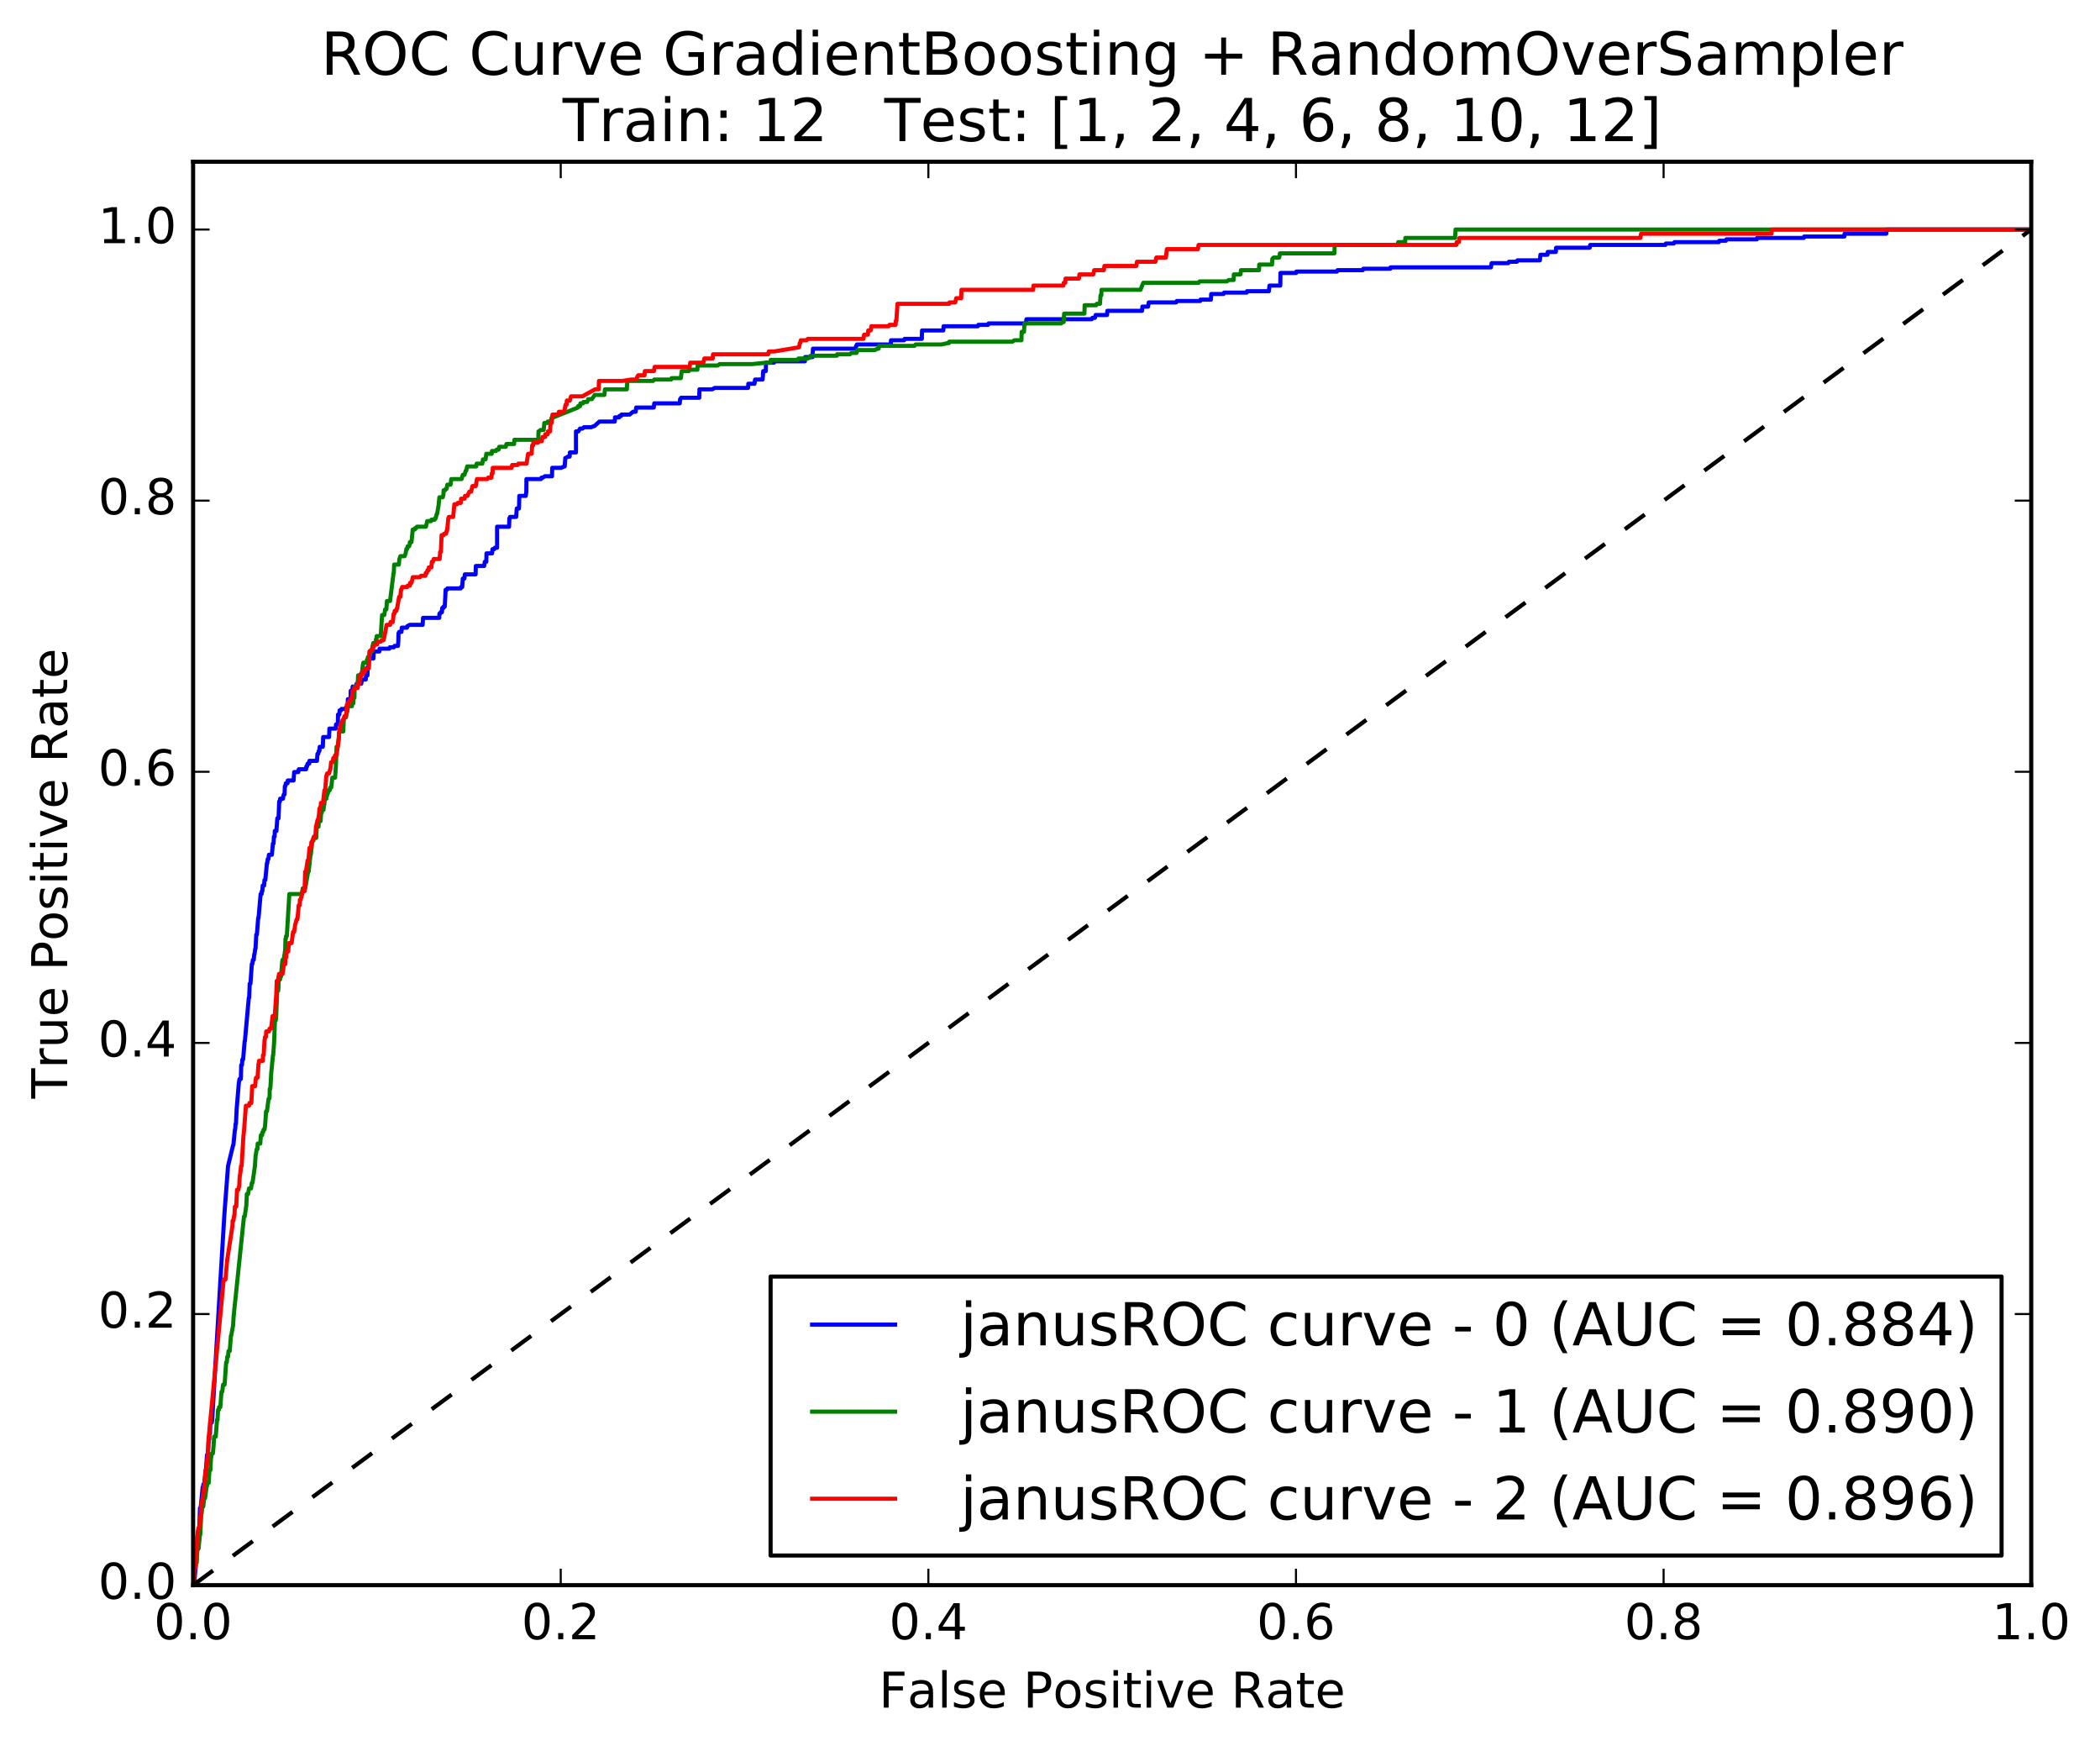 <?xml version="1.0" encoding="utf-8" standalone="no"?>
<!DOCTYPE svg PUBLIC "-//W3C//DTD SVG 1.1//EN"
  "http://www.w3.org/Graphics/SVG/1.1/DTD/svg11.dtd">
<!-- Created with matplotlib (http://matplotlib.org/) -->
<svg height="424pt" version="1.1" viewBox="0 0 510 424" width="510pt" xmlns="http://www.w3.org/2000/svg" xmlns:xlink="http://www.w3.org/1999/xlink">
 <defs>
  <style type="text/css">
*{stroke-linecap:butt;stroke-linejoin:round;stroke-miterlimit:100000;}
  </style>
 </defs>
 <g id="figure_1">
  <g id="patch_1">
   <path d="M 0 424.294 
L 510.039 424.294 
L 510.039 0 
L 0 0 
z
" style="fill:#ffffff;"/>
  </g>
  <g id="axes_1">
   <g id="patch_2">
    <path d="M 46.898 384.867 
L 493.298 384.867 
L 493.298 39.267 
L 46.898 39.267 
z
" style="fill:#ffffff;"/>
   </g>
   <g id="line2d_1">
    <path clip-path="url(#p1d40e3a9dc)" d="M 46.898 384.867 
L 47.138 384.867 
L 47.9 376.017 
L 48.171 376.017 
L 48.195 373.975 
L 48.315 373.975 
L 48.567 366.146 
L 48.717 366.146 
L 48.825 365.125 
L 49.228 361.04 
L 49.348 361.04 
L 49.396 360.36 
L 49.576 360.36 
L 49.96 356.956 
L 50.02 356.956 
L 50.273 353.212 
L 50.453 353.212 
L 50.705 349.468 
L 50.825 349.468 
L 50.873 348.106 
L 50.993 348.106 
L 51.077 345.383 
L 51.438 345.383 
L 51.552 344.362 
L 53.498 311.346 
L 54.506 294.667 
L 55.383 283.094 
L 56.62 277.989 
L 56.68 277.989 
L 57.053 274.245 
L 57.113 274.245 
L 57.209 272.883 
L 57.299 272.883 
L 57.485 269.139 
L 57.996 263.012 
L 58.164 261.991 
L 58.464 261.991 
L 58.512 261.31 
L 58.584 258.587 
L 58.764 258.587 
L 58.86 257.226 
L 59.041 257.226 
L 59.413 252.801 
L 59.473 252.801 
L 60.422 242.249 
L 60.512 242.249 
L 60.644 238.846 
L 60.824 238.846 
L 61.155 234.08 
L 61.275 234.08 
L 61.407 233.059 
L 61.617 233.059 
L 61.743 231.698 
L 61.803 231.698 
L 61.995 230.336 
L 62.055 230.336 
L 62.236 226.932 
L 62.386 226.932 
L 62.704 222.848 
L 62.794 222.848 
L 63.298 217.062 
L 63.539 217.062 
L 63.587 216.381 
L 63.707 216.381 
L 63.803 215.019 
L 64.133 215.019 
L 64.229 213.658 
L 64.44 213.658 
L 64.818 209.573 
L 64.908 209.573 
L 65.022 208.552 
L 65.202 208.552 
L 65.304 207.531 
L 66.025 207.531 
L 66.277 204.808 
L 66.427 204.808 
L 66.523 203.106 
L 66.704 203.106 
L 66.74 201.745 
L 67.13 201.745 
L 67.346 198.681 
L 67.646 198.681 
L 67.803 194.597 
L 67.983 194.597 
L 68.031 193.916 
L 68.721 193.916 
L 68.83 193.235 
L 68.92 192.895 
L 69.1 192.895 
L 69.184 190.853 
L 69.304 190.853 
L 69.412 190.172 
L 69.832 190.172 
L 69.887 189.491 
L 71.298 189.491 
L 71.442 187.449 
L 72.433 187.449 
L 72.571 186.768 
L 74.343 186.768 
L 74.391 186.087 
L 74.571 186.087 
L 74.709 185.407 
L 75.099 185.407 
L 75.147 184.726 
L 76.979 184.726 
L 77.099 183.024 
L 77.279 183.024 
L 77.417 182.343 
L 77.568 182.343 
L 77.646 181.322 
L 78.396 181.322 
L 78.486 178.94 
L 79.928 178.94 
L 79.994 176.897 
L 81.525 176.897 
L 81.609 175.876 
L 81.94 175.876 
L 82.054 175.536 
L 82.09 173.494 
L 82.42 173.494 
L 82.48 172.472 
L 82.81 172.472 
L 82.93 172.132 
L 83.951 172.132 
L 84.005 171.792 
L 84.426 171.792 
L 84.48 169.749 
L 85.14 169.749 
L 85.176 167.707 
L 85.597 167.707 
L 85.645 166.686 
L 86.546 166.686 
L 86.594 166.005 
L 87.735 166.005 
L 87.897 164.984 
L 88.828 164.984 
L 88.906 163.963 
L 89.236 163.963 
L 89.308 161.921 
L 89.488 161.921 
L 89.542 159.879 
L 90.684 159.879 
L 90.78 158.177 
L 92.131 158.177 
L 92.179 157.496 
L 94.551 157.496 
L 94.665 157.156 
L 95.656 157.156 
L 95.806 156.815 
L 96.647 156.815 
L 96.731 155.794 
L 96.785 153.752 
L 96.965 153.411 
L 97.506 153.411 
L 97.578 152.39 
L 98.839 152.39 
L 98.893 152.05 
L 99.494 151.71 
L 102.646 151.71 
L 102.743 150.008 
L 106.676 150.008 
L 106.724 148.987 
L 106.904 148.987 
L 107.018 148.646 
L 107.319 148.646 
L 107.391 147.625 
L 107.691 147.625 
L 107.715 147.285 
L 108.015 147.285 
L 108.226 143.2 
L 108.496 143.2 
L 108.646 142.86 
L 111.889 142.86 
L 111.949 142.519 
L 112.249 142.519 
L 112.393 140.477 
L 112.784 140.477 
L 112.886 139.456 
L 115.498 139.456 
L 115.564 137.414 
L 117.576 137.414 
L 117.738 136.393 
L 118.099 136.393 
L 118.153 134.35 
L 119.504 134.35 
L 119.612 133.329 
L 120.032 133.329 
L 120.182 132.989 
L 120.723 132.989 
L 120.723 127.883 
L 120.783 127.883 
L 123.636 127.883 
L 123.702 125.841 
L 123.822 125.841 
L 123.882 125.501 
L 125.353 125.501 
L 125.497 123.458 
L 126.038 123.458 
L 126.122 120.395 
L 127.683 120.395 
L 127.821 119.374 
L 127.845 116.311 
L 131.389 116.311 
L 131.503 115.97 
L 131.833 115.97 
L 132.314 115.63 
L 134.055 115.63 
L 134.109 113.588 
L 136.241 113.588 
L 137.052 113.247 
L 137.142 113.247 
L 137.286 111.205 
L 137.406 111.205 
L 137.917 110.865 
L 138.337 110.865 
L 138.409 109.843 
L 139.88 109.843 
L 139.88 104.738 
L 139.971 104.738 
L 140.451 104.738 
L 140.871 104.057 
L 141.472 104.057 
L 141.832 103.717 
L 143.574 103.717 
L 144.445 103.376 
L 145.556 102.355 
L 149.309 102.355 
L 149.357 101.334 
L 150.378 101.334 
L 150.438 100.994 
L 150.828 100.994 
L 150.919 100.653 
L 152.9 100.653 
L 153.741 99.973 
L 154.372 99.973 
L 154.504 98.951 
L 158.768 98.951 
L 158.9 97.93 
L 165.086 97.93 
L 165.164 96.909 
L 165.284 96.909 
L 165.398 96.569 
L 169.812 96.569 
L 169.866 94.527 
L 172.959 94.527 
L 173.559 94.186 
L 181.667 94.186 
L 181.739 93.165 
L 183.24 93.165 
L 183.378 92.144 
L 185.21 92.144 
L 185.354 90.102 
L 185.985 90.102 
L 186.021 88.059 
L 187.942 88.059 
L 187.996 87.719 
L 195.473 87.719 
L 195.521 86.698 
L 197.323 86.698 
L 197.437 84.656 
L 207.797 84.656 
L 207.911 83.975 
L 208.031 83.975 
L 208.115 83.635 
L 216.342 83.635 
L 216.39 82.613 
L 219.573 82.613 
L 219.693 82.273 
L 223.867 82.273 
L 223.921 80.231 
L 229.086 80.231 
L 229.158 79.21 
L 237.476 79.21 
L 237.596 78.869 
L 239.938 78.869 
L 240.082 78.529 
L 249.138 78.529 
L 249.276 77.508 
L 265.131 77.508 
L 265.305 77.167 
L 265.906 77.167 
L 266.074 76.487 
L 268.854 76.487 
L 268.926 75.466 
L 277.364 75.466 
L 277.436 74.444 
L 278.817 74.444 
L 278.98 73.423 
L 285.634 73.423 
L 285.778 73.083 
L 291.477 73.083 
L 291.561 72.743 
L 294.083 72.743 
L 294.149 71.381 
L 297.152 71.381 
L 297.272 71.041 
L 302.767 71.041 
L 302.851 70.7 
L 308.148 70.7 
L 308.304 69.339 
L 310.929 69.339 
L 310.965 66.275 
L 314.778 66.275 
L 314.832 65.935 
L 324.681 65.935 
L 324.826 65.595 
L 330.951 65.595 
L 331.095 65.254 
L 337.641 65.254 
L 337.695 64.914 
L 362.084 64.914 
L 362.246 63.893 
L 366.299 63.893 
L 366.444 63.552 
L 368.395 63.552 
L 368.509 63.212 
L 373.974 63.212 
L 374.101 61.85 
L 375.812 61.85 
L 375.89 61.17 
L 377.842 61.17 
L 377.914 60.149 
L 386.057 60.149 
L 386.196 59.468 
L 404.452 59.468 
L 404.566 59.127 
L 406.488 59.127 
L 406.662 58.787 
L 417.442 58.787 
L 417.532 58.447 
L 419.154 58.447 
L 419.274 58.106 
L 426.661 58.106 
L 426.721 57.766 
L 438.071 57.766 
L 438.155 57.426 
L 447.914 57.426 
L 447.962 56.745 
L 458.093 56.745 
L 458.255 55.724 
L 493.298 55.724 
L 493.298 55.724 
" style="fill:none;stroke:#0000ff;stroke-linecap:square;"/>
   </g>
   <g id="line2d_2">
    <path clip-path="url(#p1d40e3a9dc)" d="M 46.898 384.867 
L 47.06 384.186 
L 47.228 379.421 
L 47.768 379.421 
L 47.948 376.017 
L 48.009 376.017 
L 48.069 375.676 
L 48.249 375.676 
L 48.549 372.613 
L 48.639 372.613 
L 48.879 367.507 
L 48.969 367.507 
L 49.114 365.806 
L 49.354 365.806 
L 49.582 363.763 
L 49.792 363.763 
L 50.225 360.7 
L 50.285 360.7 
L 50.333 360.019 
L 50.693 360.019 
L 50.855 356.956 
L 51.095 356.956 
L 51.227 354.233 
L 51.432 352.871 
L 51.702 352.871 
L 51.882 350.829 
L 52.002 348.787 
L 52.393 348.787 
L 52.711 344.702 
L 52.831 344.702 
L 52.951 342.32 
L 53.131 342.32 
L 53.203 341.639 
L 53.504 341.639 
L 53.792 337.895 
L 53.972 337.895 
L 54.182 336.193 
L 54.542 336.193 
L 54.927 330.747 
L 55.077 330.747 
L 55.203 329.385 
L 55.383 329.385 
L 55.491 328.024 
L 55.792 328.024 
L 56.086 324.28 
L 56.146 324.28 
L 56.596 321.897 
L 56.747 319.515 
L 59.257 295.348 
L 59.437 295.348 
L 59.827 292.625 
L 59.947 289.902 
L 60.248 289.902 
L 60.47 288.54 
L 60.98 288.54 
L 61.149 287.179 
L 61.329 287.179 
L 61.911 283.094 
L 62.067 280.712 
L 62.338 279.01 
L 62.518 279.01 
L 62.578 277.648 
L 63.208 277.648 
L 63.359 275.606 
L 63.659 275.606 
L 63.707 274.925 
L 63.887 274.925 
L 64.007 274.245 
L 64.247 274.245 
L 64.385 273.224 
L 64.626 269.82 
L 64.836 269.82 
L 65.226 266.756 
L 65.406 266.756 
L 65.466 266.416 
L 65.503 264.374 
L 65.623 264.374 
L 65.695 263.693 
L 65.863 260.63 
L 66.289 256.205 
L 66.349 256.205 
L 66.565 253.141 
L 66.746 248.376 
L 66.806 247.695 
L 66.986 247.695 
L 67.076 246.674 
L 67.316 240.547 
L 67.556 240.547 
L 67.616 239.867 
L 67.676 237.824 
L 68.007 237.824 
L 68.055 237.144 
L 68.235 237.144 
L 68.481 234.08 
L 68.601 233.059 
L 68.872 233.059 
L 69.052 232.038 
L 69.256 230.677 
L 69.328 227.954 
L 69.418 227.954 
L 69.478 227.273 
L 69.658 227.273 
L 70.043 220.806 
L 70.271 217.062 
L 73.424 217.062 
L 73.52 215.7 
L 74.12 215.7 
L 74.841 211.616 
L 74.961 211.616 
L 75.412 207.531 
L 75.472 207.531 
L 75.874 204.127 
L 76.114 204.127 
L 76.162 203.447 
L 76.793 203.447 
L 76.925 200.724 
L 77.345 200.724 
L 77.441 199.362 
L 77.862 199.362 
L 78 197.32 
L 78.15 197.32 
L 78.198 196.639 
L 78.558 196.639 
L 78.709 195.278 
L 78.769 195.278 
L 78.889 193.916 
L 79.249 193.916 
L 79.309 193.235 
L 79.429 193.235 
L 79.477 192.555 
L 79.657 192.555 
L 79.717 191.874 
L 80.078 191.874 
L 80.198 191.193 
L 80.438 191.193 
L 80.714 188.81 
L 81.375 188.81 
L 81.573 186.087 
L 81.729 181.322 
L 82.03 181.322 
L 82.432 177.578 
L 83.363 177.578 
L 83.507 174.515 
L 83.717 174.174 
L 84.017 174.174 
L 84.186 172.813 
L 84.336 172.813 
L 84.516 171.451 
L 85.477 171.451 
L 85.525 170.771 
L 85.795 170.771 
L 85.891 169.409 
L 86.071 169.409 
L 86.143 166.686 
L 86.624 166.686 
L 86.732 166.005 
L 86.882 166.005 
L 86.966 163.963 
L 87.477 163.963 
L 87.597 163.623 
L 87.717 163.623 
L 87.969 162.942 
L 88.107 161.58 
L 88.245 160.9 
L 89.056 160.9 
L 89.104 160.219 
L 89.284 160.219 
L 89.344 159.538 
L 89.675 159.538 
L 89.771 158.177 
L 90.341 158.177 
L 90.461 156.815 
L 90.581 156.815 
L 90.641 156.134 
L 91.182 156.134 
L 91.332 155.113 
L 91.452 155.113 
L 91.5 154.433 
L 92.461 154.433 
L 92.791 149.327 
L 93.332 149.327 
L 93.53 147.965 
L 93.83 147.965 
L 93.975 145.923 
L 94.725 145.923 
L 95.578 139.116 
L 95.638 139.116 
L 95.722 137.073 
L 96.863 137.073 
L 96.989 135.712 
L 97.242 135.031 
L 98.262 135.031 
L 98.515 134.35 
L 98.677 133.329 
L 98.857 133.329 
L 98.989 132.649 
L 99.349 132.649 
L 99.47 132.308 
L 99.542 131.627 
L 99.932 131.627 
L 100.238 128.564 
L 100.719 128.564 
L 100.833 128.224 
L 101.073 128.224 
L 101.253 127.883 
L 103.445 127.883 
L 103.595 127.203 
L 103.745 126.522 
L 104.706 126.522 
L 104.76 126.181 
L 105.571 126.181 
L 105.631 125.841 
L 105.811 125.841 
L 106.052 124.82 
L 106.142 124.82 
L 106.502 122.778 
L 106.712 120.735 
L 107.523 120.735 
L 107.691 120.055 
L 107.739 119.034 
L 108.099 119.034 
L 108.25 118.693 
L 108.46 118.693 
L 108.64 117.672 
L 109.421 117.672 
L 109.607 116.311 
L 112.099 116.311 
L 112.387 115.289 
L 112.808 115.289 
L 113.096 114.268 
L 113.246 114.268 
L 113.456 113.247 
L 115.648 113.247 
L 115.756 112.566 
L 117.138 112.566 
L 117.288 111.545 
L 117.918 111.545 
L 118.099 110.184 
L 119.42 110.184 
L 119.468 109.503 
L 120.441 109.503 
L 120.591 109.163 
L 121.101 109.163 
L 121.239 108.482 
L 122.831 108.482 
L 122.999 107.801 
L 124.861 107.801 
L 124.921 106.78 
L 130.74 106.78 
L 130.776 104.738 
L 130.896 104.738 
L 131.257 104.397 
L 132.037 104.397 
L 132.193 102.696 
L 132.914 102.696 
L 133.004 102.355 
L 133.665 102.355 
L 134.007 101.334 
L 134.397 101.334 
L 140.343 98.951 
L 140.403 98.611 
L 140.883 98.611 
L 140.955 97.93 
L 141.586 97.93 
L 141.706 97.59 
L 142.607 97.59 
L 142.865 96.909 
L 143.736 96.909 
L 144.457 95.888 
L 146.769 95.888 
L 146.925 94.527 
L 152.24 94.527 
L 152.336 92.484 
L 158.612 92.484 
L 158.912 92.144 
L 162.984 92.144 
L 163.098 91.804 
L 165.35 91.804 
L 165.56 90.102 
L 167.272 90.102 
L 167.452 89.761 
L 169.373 89.761 
L 169.433 88.74 
L 174.298 88.74 
L 174.778 88.4 
L 182.586 88.4 
L 186.099 88.059 
L 187.09 88.059 
L 187.18 87.379 
L 193.816 87.379 
L 193.906 87.038 
L 196.188 87.038 
L 196.758 86.698 
L 196.873 86.358 
L 203.238 86.358 
L 203.292 86.017 
L 206.415 86.017 
L 206.776 85.677 
L 208.037 85.677 
L 208.217 84.996 
L 212.421 84.996 
L 213.111 84.656 
L 213.382 84.656 
L 213.472 83.975 
L 222.09 83.975 
L 222.36 83.635 
L 228.636 83.635 
L 230.227 83.294 
L 230.467 83.294 
L 230.527 82.954 
L 245.871 82.954 
L 246.352 82.613 
L 248.063 82.613 
L 248.117 80.571 
L 248.688 80.571 
L 248.802 78.529 
L 257.72 78.529 
L 257.99 78.189 
L 258.321 78.189 
L 258.435 76.146 
L 263.359 76.146 
L 263.413 74.104 
L 266.236 74.104 
L 266.35 73.764 
L 267.131 73.764 
L 267.275 71.721 
L 267.455 71.721 
L 267.509 70.36 
L 276.968 70.36 
L 277.658 68.658 
L 291.093 68.658 
L 291.333 68.318 
L 297.939 68.318 
L 298.449 67.977 
L 299.59 67.977 
L 299.645 66.616 
L 301.266 66.616 
L 301.374 65.595 
L 305.758 65.595 
L 305.812 64.233 
L 308.935 64.233 
L 308.989 62.872 
L 309.289 62.531 
L 310.671 62.531 
L 310.833 61.51 
L 324.075 61.51 
L 324.129 59.468 
L 339.407 59.468 
L 339.569 58.787 
L 341.251 58.787 
L 341.299 57.766 
L 353.388 57.766 
L 353.484 55.724 
L 493.298 55.724 
L 493.298 55.724 
" style="fill:none;stroke:#008000;stroke-linecap:square;"/>
   </g>
   <g id="line2d_3">
    <path clip-path="url(#p1d40e3a9dc)" d="M 46.898 384.867 
L 46.958 384.867 
L 47.162 381.122 
L 47.252 381.122 
L 47.414 380.442 
L 47.474 380.442 
L 47.654 379.08 
L 47.882 372.953 
L 47.942 372.953 
L 48.015 371.932 
L 48.225 370.911 
L 48.495 370.911 
L 48.669 368.188 
L 48.759 368.188 
L 48.945 364.784 
L 49.035 364.784 
L 49.522 361.721 
L 49.696 359.679 
L 49.786 359.679 
L 49.906 356.956 
L 50.116 356.956 
L 50.567 351.85 
L 50.615 349.808 
L 54.326 310.665 
L 54.747 310.665 
L 55.179 305.9 
L 56.44 297.731 
L 56.5 296.369 
L 56.68 296.369 
L 56.891 295.008 
L 56.951 295.008 
L 57.041 292.965 
L 57.371 292.965 
L 57.563 288.881 
L 57.864 288.881 
L 58.104 287.86 
L 58.2 285.817 
L 58.41 284.456 
L 58.53 283.094 
L 58.68 283.094 
L 59.107 275.947 
L 59.257 274.585 
L 59.719 268.458 
L 60.47 268.458 
L 60.59 267.778 
L 61.04 267.778 
L 61.251 263.693 
L 61.971 263.693 
L 62.067 262.332 
L 62.187 261.651 
L 62.548 261.651 
L 62.782 258.247 
L 62.842 258.247 
L 62.89 257.566 
L 63.821 257.566 
L 63.857 256.205 
L 64.037 256.205 
L 64.247 252.461 
L 64.307 252.461 
L 64.355 251.78 
L 64.566 251.78 
L 64.662 250.418 
L 65.322 250.418 
L 65.472 249.738 
L 65.833 249.738 
L 66.211 246.674 
L 66.722 246.674 
L 67.088 241.569 
L 67.208 238.165 
L 67.478 238.165 
L 67.767 236.463 
L 68.607 236.463 
L 68.788 235.442 
L 68.908 234.08 
L 69.298 234.08 
L 69.358 232.378 
L 69.538 232.378 
L 69.574 231.017 
L 69.995 231.017 
L 70.145 228.975 
L 70.805 228.975 
L 70.998 227.613 
L 71.172 226.252 
L 71.442 226.252 
L 71.67 224.55 
L 72.06 223.188 
L 72.241 223.188 
L 72.547 219.785 
L 72.787 219.785 
L 72.841 218.423 
L 73.021 218.423 
L 73.172 217.742 
L 73.232 217.742 
L 73.388 216.381 
L 73.958 216.381 
L 74.114 211.616 
L 74.295 211.616 
L 74.709 208.893 
L 74.889 208.893 
L 75.177 205.829 
L 75.538 205.829 
L 75.628 204.468 
L 75.808 204.468 
L 76.228 203.106 
L 76.589 203.106 
L 76.739 200.724 
L 77.147 199.022 
L 77.267 199.022 
L 77.483 197.66 
L 77.58 196.299 
L 77.67 196.299 
L 77.898 195.618 
L 77.946 194.937 
L 78.426 194.937 
L 78.793 191.874 
L 78.973 191.874 
L 79.243 188.47 
L 79.441 187.789 
L 79.922 187.789 
L 80.174 186.768 
L 80.234 186.768 
L 80.414 185.066 
L 80.774 185.066 
L 80.955 184.045 
L 81.315 184.045 
L 81.375 183.364 
L 81.735 183.364 
L 82.042 180.982 
L 82.294 179.28 
L 82.33 177.918 
L 82.708 175.876 
L 82.768 175.876 
L 82.828 175.536 
L 82.948 175.536 
L 83.189 174.855 
L 83.279 174.855 
L 83.699 173.834 
L 84.059 173.834 
L 84.24 171.111 
L 84.57 171.111 
L 84.618 170.43 
L 84.918 170.43 
L 85.086 169.749 
L 85.387 169.749 
L 85.657 167.707 
L 85.897 167.707 
L 86.005 167.026 
L 86.876 167.026 
L 86.948 166.005 
L 87.308 166.005 
L 87.459 163.963 
L 87.849 163.963 
L 87.957 163.282 
L 88.498 163.282 
L 88.546 162.602 
L 88.816 162.602 
L 88.876 162.261 
L 89.566 162.261 
L 89.747 158.177 
L 90.047 157.836 
L 90.467 157.836 
L 90.918 156.475 
L 91.578 156.475 
L 91.71 155.794 
L 92.461 155.794 
L 92.671 155.454 
L 93.122 155.454 
L 93.26 154.773 
L 93.32 154.773 
L 93.884 151.71 
L 94.725 151.71 
L 94.845 151.029 
L 95.386 151.029 
L 95.62 148.987 
L 95.8 148.987 
L 95.848 148.306 
L 96.269 148.306 
L 96.407 147.625 
L 96.467 147.625 
L 96.575 146.944 
L 96.935 144.902 
L 97.236 144.902 
L 97.368 143.2 
L 97.488 143.2 
L 97.668 142.519 
L 98.899 142.519 
L 99.019 142.179 
L 99.56 142.179 
L 99.608 141.498 
L 99.938 141.498 
L 100.256 140.137 
L 101.998 140.137 
L 102.238 139.796 
L 103.289 139.796 
L 103.397 139.116 
L 103.667 139.116 
L 103.806 138.435 
L 104.106 138.435 
L 104.154 137.754 
L 104.754 137.754 
L 104.88 136.393 
L 105.151 136.393 
L 105.331 135.712 
L 106.772 135.712 
L 106.892 134.01 
L 107.072 134.01 
L 107.241 129.926 
L 107.751 129.926 
L 107.865 129.585 
L 108.316 129.585 
L 108.454 128.904 
L 108.574 128.904 
L 108.874 125.841 
L 109.024 125.501 
L 110.045 125.501 
L 110.351 122.437 
L 110.982 122.437 
L 111.162 122.097 
L 111.913 122.097 
L 111.985 121.076 
L 112.826 121.076 
L 112.934 120.395 
L 113.504 120.395 
L 113.985 119.374 
L 114.405 119.374 
L 114.736 118.012 
L 115.546 118.012 
L 115.835 116.311 
L 118.357 116.311 
L 118.567 115.97 
L 119.348 115.97 
L 119.438 114.949 
L 119.618 114.949 
L 119.672 113.588 
L 124.236 113.588 
L 124.368 112.907 
L 125.72 112.907 
L 125.9 112.566 
L 127.882 112.566 
L 128.254 110.184 
L 129.095 110.184 
L 129.245 108.142 
L 129.455 108.142 
L 129.527 107.461 
L 130.668 107.461 
L 130.758 107.12 
L 131.569 107.12 
L 131.743 106.099 
L 132.374 106.099 
L 132.422 105.419 
L 133.022 105.419 
L 133.07 104.738 
L 133.581 104.738 
L 133.695 102.696 
L 133.965 102.696 
L 134.169 100.653 
L 135.551 100.653 
L 135.731 99.973 
L 137.022 99.973 
L 137.352 98.271 
L 137.592 98.271 
L 137.664 97.25 
L 138.385 97.25 
L 138.565 96.569 
L 138.685 96.228 
L 141.418 96.228 
L 144.511 94.527 
L 145.382 94.527 
L 145.466 92.484 
L 151.231 92.484 
L 153.303 92.144 
L 154.624 92.144 
L 154.762 91.463 
L 154.822 91.463 
L 154.972 91.123 
L 156.534 91.123 
L 156.606 90.102 
L 158.798 90.102 
L 158.978 89.081 
L 167.476 89.081 
L 167.626 88.059 
L 170.809 88.059 
L 171.061 87.038 
L 173.091 87.038 
L 173.163 86.017 
L 186.555 86.017 
L 186.705 85.336 
L 187.996 85.336 
L 194.062 84.315 
L 194.224 83.294 
L 194.344 83.294 
L 194.482 82.613 
L 195.894 82.613 
L 196.188 82.273 
L 209.7 82.273 
L 209.85 81.252 
L 210.781 81.252 
L 210.853 80.231 
L 211.454 80.231 
L 211.616 79.21 
L 215.85 79.21 
L 216 78.869 
L 217.501 78.869 
L 217.573 77.848 
L 217.694 77.848 
L 217.964 73.764 
L 230.515 73.764 
L 230.599 73.423 
L 231.981 73.423 
L 232.233 72.402 
L 233.434 72.402 
L 233.5 70.36 
L 250.916 70.36 
L 250.988 69.339 
L 258.255 69.339 
L 258.345 68.658 
L 258.705 68.658 
L 258.777 67.637 
L 262.02 67.637 
L 262.152 66.616 
L 265.515 66.616 
L 265.738 65.595 
L 268.08 65.595 
L 268.212 64.573 
L 275.959 64.573 
L 276.121 63.552 
L 280.613 63.552 
L 280.835 62.531 
L 283.147 62.531 
L 283.382 60.489 
L 290.919 60.489 
L 291.081 59.468 
L 353.694 59.468 
L 353.772 58.787 
L 354.282 58.787 
L 354.445 57.766 
L 398.381 57.766 
L 398.543 56.745 
L 430.222 56.745 
L 430.294 55.724 
L 493.298 55.724 
L 493.298 55.724 
" style="fill:none;stroke:#ff0000;stroke-linecap:square;"/>
   </g>
   <g id="line2d_4">
    <path clip-path="url(#p1d40e3a9dc)" d="M 46.898 384.867 
L 493.298 55.724 
" style="fill:none;stroke:#000000;stroke-dasharray:6,6;stroke-dashoffset:0.0;"/>
   </g>
   <g id="patch_3">
    <path d="M 46.898 384.867 
L 493.298 384.867 
" style="fill:none;stroke:#000000;stroke-linecap:square;stroke-linejoin:miter;"/>
   </g>
   <g id="patch_4">
    <path d="M 46.898 384.867 
L 46.898 39.267 
" style="fill:none;stroke:#000000;stroke-linecap:square;stroke-linejoin:miter;"/>
   </g>
   <g id="patch_5">
    <path d="M 46.898 39.267 
L 493.298 39.267 
" style="fill:none;stroke:#000000;stroke-linecap:square;stroke-linejoin:miter;"/>
   </g>
   <g id="patch_6">
    <path d="M 493.298 384.867 
L 493.298 39.267 
" style="fill:none;stroke:#000000;stroke-linecap:square;stroke-linejoin:miter;"/>
   </g>
   <g id="matplotlib.axis_1">
    <g id="xtick_1">
     <g id="line2d_5">
      <defs>
       <path d="M 0 0 
L 0 -4 
" id="mdf19ef62e7" style="stroke:#000000;stroke-width:0.5;"/>
      </defs>
      <g>
       <use style="stroke:#000000;stroke-width:0.5;" x="46.898" xlink:href="#mdf19ef62e7" y="384.867"/>
      </g>
     </g>
     <g id="line2d_6">
      <defs>
       <path d="M 0 0 
L 0 4 
" id="m606bfbee08" style="stroke:#000000;stroke-width:0.5;"/>
      </defs>
      <g>
       <use style="stroke:#000000;stroke-width:0.5;" x="46.898" xlink:href="#m606bfbee08" y="39.267"/>
      </g>
     </g>
     <g id="text_1">
      <!-- 0.0 -->
      <defs>
       <path d="M 31.781 66.406 
Q 24.172 66.406 20.328 58.906 
Q 16.5 51.422 16.5 36.375 
Q 16.5 21.391 20.328 13.891 
Q 24.172 6.391 31.781 6.391 
Q 39.453 6.391 43.281 13.891 
Q 47.125 21.391 47.125 36.375 
Q 47.125 51.422 43.281 58.906 
Q 39.453 66.406 31.781 66.406 
M 31.781 74.219 
Q 44.047 74.219 50.516 64.516 
Q 56.984 54.828 56.984 36.375 
Q 56.984 17.969 50.516 8.266 
Q 44.047 -1.422 31.781 -1.422 
Q 19.531 -1.422 13.062 8.266 
Q 6.594 17.969 6.594 36.375 
Q 6.594 54.828 13.062 64.516 
Q 19.531 74.219 31.781 74.219 
" id="BitstreamVeraSans-Roman-30"/>
       <path d="M 10.688 12.406 
L 21 12.406 
L 21 0 
L 10.688 0 
z
" id="BitstreamVeraSans-Roman-2e"/>
      </defs>
      <g transform="translate(37.356 397.985)scale(0.12 -0.12)">
       <use xlink:href="#BitstreamVeraSans-Roman-30"/>
       <use x="63.623" xlink:href="#BitstreamVeraSans-Roman-2e"/>
       <use x="95.41" xlink:href="#BitstreamVeraSans-Roman-30"/>
      </g>
     </g>
    </g>
    <g id="xtick_2">
     <g id="line2d_7">
      <g>
       <use style="stroke:#000000;stroke-width:0.5;" x="136.178" xlink:href="#mdf19ef62e7" y="384.867"/>
      </g>
     </g>
     <g id="line2d_8">
      <g>
       <use style="stroke:#000000;stroke-width:0.5;" x="136.178" xlink:href="#m606bfbee08" y="39.267"/>
      </g>
     </g>
     <g id="text_2">
      <!-- 0.2 -->
      <defs>
       <path d="M 19.188 8.297 
L 53.609 8.297 
L 53.609 0 
L 7.328 0 
L 7.328 8.297 
Q 12.938 14.109 22.625 23.891 
Q 32.328 33.688 34.812 36.531 
Q 39.547 41.844 41.422 45.531 
Q 43.312 49.219 43.312 52.781 
Q 43.312 58.594 39.234 62.25 
Q 35.156 65.922 28.609 65.922 
Q 23.969 65.922 18.812 64.312 
Q 13.672 62.703 7.812 59.422 
L 7.812 69.391 
Q 13.766 71.781 18.938 73 
Q 24.125 74.219 28.422 74.219 
Q 39.75 74.219 46.484 68.547 
Q 53.219 62.891 53.219 53.422 
Q 53.219 48.922 51.531 44.891 
Q 49.859 40.875 45.406 35.406 
Q 44.188 33.984 37.641 27.219 
Q 31.109 20.453 19.188 8.297 
" id="BitstreamVeraSans-Roman-32"/>
      </defs>
      <g transform="translate(126.636 397.985)scale(0.12 -0.12)">
       <use xlink:href="#BitstreamVeraSans-Roman-30"/>
       <use x="63.623" xlink:href="#BitstreamVeraSans-Roman-2e"/>
       <use x="95.41" xlink:href="#BitstreamVeraSans-Roman-32"/>
      </g>
     </g>
    </g>
    <g id="xtick_3">
     <g id="line2d_9">
      <g>
       <use style="stroke:#000000;stroke-width:0.5;" x="225.458" xlink:href="#mdf19ef62e7" y="384.867"/>
      </g>
     </g>
     <g id="line2d_10">
      <g>
       <use style="stroke:#000000;stroke-width:0.5;" x="225.458" xlink:href="#m606bfbee08" y="39.267"/>
      </g>
     </g>
     <g id="text_3">
      <!-- 0.4 -->
      <defs>
       <path d="M 37.797 64.312 
L 12.891 25.391 
L 37.797 25.391 
z
M 35.203 72.906 
L 47.609 72.906 
L 47.609 25.391 
L 58.016 25.391 
L 58.016 17.188 
L 47.609 17.188 
L 47.609 0 
L 37.797 0 
L 37.797 17.188 
L 4.891 17.188 
L 4.891 26.703 
z
" id="BitstreamVeraSans-Roman-34"/>
      </defs>
      <g transform="translate(215.916 397.985)scale(0.12 -0.12)">
       <use xlink:href="#BitstreamVeraSans-Roman-30"/>
       <use x="63.623" xlink:href="#BitstreamVeraSans-Roman-2e"/>
       <use x="95.41" xlink:href="#BitstreamVeraSans-Roman-34"/>
      </g>
     </g>
    </g>
    <g id="xtick_4">
     <g id="line2d_11">
      <g>
       <use style="stroke:#000000;stroke-width:0.5;" x="314.738" xlink:href="#mdf19ef62e7" y="384.867"/>
      </g>
     </g>
     <g id="line2d_12">
      <g>
       <use style="stroke:#000000;stroke-width:0.5;" x="314.738" xlink:href="#m606bfbee08" y="39.267"/>
      </g>
     </g>
     <g id="text_4">
      <!-- 0.6 -->
      <defs>
       <path d="M 33.016 40.375 
Q 26.375 40.375 22.484 35.828 
Q 18.609 31.297 18.609 23.391 
Q 18.609 15.531 22.484 10.953 
Q 26.375 6.391 33.016 6.391 
Q 39.656 6.391 43.531 10.953 
Q 47.406 15.531 47.406 23.391 
Q 47.406 31.297 43.531 35.828 
Q 39.656 40.375 33.016 40.375 
M 52.594 71.297 
L 52.594 62.312 
Q 48.875 64.062 45.094 64.984 
Q 41.312 65.922 37.594 65.922 
Q 27.828 65.922 22.672 59.328 
Q 17.531 52.734 16.797 39.406 
Q 19.672 43.656 24.016 45.922 
Q 28.375 48.188 33.594 48.188 
Q 44.578 48.188 50.953 41.516 
Q 57.328 34.859 57.328 23.391 
Q 57.328 12.156 50.688 5.359 
Q 44.047 -1.422 33.016 -1.422 
Q 20.359 -1.422 13.672 8.266 
Q 6.984 17.969 6.984 36.375 
Q 6.984 53.656 15.188 63.938 
Q 23.391 74.219 37.203 74.219 
Q 40.922 74.219 44.703 73.484 
Q 48.484 72.75 52.594 71.297 
" id="BitstreamVeraSans-Roman-36"/>
      </defs>
      <g transform="translate(305.196 397.985)scale(0.12 -0.12)">
       <use xlink:href="#BitstreamVeraSans-Roman-30"/>
       <use x="63.623" xlink:href="#BitstreamVeraSans-Roman-2e"/>
       <use x="95.41" xlink:href="#BitstreamVeraSans-Roman-36"/>
      </g>
     </g>
    </g>
    <g id="xtick_5">
     <g id="line2d_13">
      <g>
       <use style="stroke:#000000;stroke-width:0.5;" x="404.017" xlink:href="#mdf19ef62e7" y="384.867"/>
      </g>
     </g>
     <g id="line2d_14">
      <g>
       <use style="stroke:#000000;stroke-width:0.5;" x="404.017" xlink:href="#m606bfbee08" y="39.267"/>
      </g>
     </g>
     <g id="text_5">
      <!-- 0.8 -->
      <defs>
       <path d="M 31.781 34.625 
Q 24.75 34.625 20.719 30.859 
Q 16.703 27.094 16.703 20.516 
Q 16.703 13.922 20.719 10.156 
Q 24.75 6.391 31.781 6.391 
Q 38.812 6.391 42.859 10.172 
Q 46.922 13.969 46.922 20.516 
Q 46.922 27.094 42.891 30.859 
Q 38.875 34.625 31.781 34.625 
M 21.922 38.812 
Q 15.578 40.375 12.031 44.719 
Q 8.5 49.078 8.5 55.328 
Q 8.5 64.062 14.719 69.141 
Q 20.953 74.219 31.781 74.219 
Q 42.672 74.219 48.875 69.141 
Q 55.078 64.062 55.078 55.328 
Q 55.078 49.078 51.531 44.719 
Q 48 40.375 41.703 38.812 
Q 48.828 37.156 52.797 32.312 
Q 56.781 27.484 56.781 20.516 
Q 56.781 9.906 50.312 4.234 
Q 43.844 -1.422 31.781 -1.422 
Q 19.734 -1.422 13.25 4.234 
Q 6.781 9.906 6.781 20.516 
Q 6.781 27.484 10.781 32.312 
Q 14.797 37.156 21.922 38.812 
M 18.312 54.391 
Q 18.312 48.734 21.844 45.562 
Q 25.391 42.391 31.781 42.391 
Q 38.141 42.391 41.719 45.562 
Q 45.312 48.734 45.312 54.391 
Q 45.312 60.062 41.719 63.234 
Q 38.141 66.406 31.781 66.406 
Q 25.391 66.406 21.844 63.234 
Q 18.312 60.062 18.312 54.391 
" id="BitstreamVeraSans-Roman-38"/>
      </defs>
      <g transform="translate(394.476 397.985)scale(0.12 -0.12)">
       <use xlink:href="#BitstreamVeraSans-Roman-30"/>
       <use x="63.623" xlink:href="#BitstreamVeraSans-Roman-2e"/>
       <use x="95.41" xlink:href="#BitstreamVeraSans-Roman-38"/>
      </g>
     </g>
    </g>
    <g id="xtick_6">
     <g id="line2d_15">
      <g>
       <use style="stroke:#000000;stroke-width:0.5;" x="493.298" xlink:href="#mdf19ef62e7" y="384.867"/>
      </g>
     </g>
     <g id="line2d_16">
      <g>
       <use style="stroke:#000000;stroke-width:0.5;" x="493.298" xlink:href="#m606bfbee08" y="39.267"/>
      </g>
     </g>
     <g id="text_6">
      <!-- 1.0 -->
      <defs>
       <path d="M 12.406 8.297 
L 28.516 8.297 
L 28.516 63.922 
L 10.984 60.406 
L 10.984 69.391 
L 28.422 72.906 
L 38.281 72.906 
L 38.281 8.297 
L 54.391 8.297 
L 54.391 0 
L 12.406 0 
z
" id="BitstreamVeraSans-Roman-31"/>
      </defs>
      <g transform="translate(483.756 397.985)scale(0.12 -0.12)">
       <use xlink:href="#BitstreamVeraSans-Roman-31"/>
       <use x="63.623" xlink:href="#BitstreamVeraSans-Roman-2e"/>
       <use x="95.41" xlink:href="#BitstreamVeraSans-Roman-30"/>
      </g>
     </g>
    </g>
    <g id="text_7">
     <!-- False Positive Rate -->
     <defs>
      <path d="M 44.281 53.078 
L 44.281 44.578 
Q 40.484 46.531 36.375 47.5 
Q 32.281 48.484 27.875 48.484 
Q 21.188 48.484 17.844 46.438 
Q 14.5 44.391 14.5 40.281 
Q 14.5 37.156 16.891 35.375 
Q 19.281 33.594 26.516 31.984 
L 29.594 31.297 
Q 39.156 29.25 43.188 25.516 
Q 47.219 21.781 47.219 15.094 
Q 47.219 7.469 41.188 3.016 
Q 35.156 -1.422 24.609 -1.422 
Q 20.219 -1.422 15.453 -0.562 
Q 10.688 0.297 5.422 2 
L 5.422 11.281 
Q 10.406 8.688 15.234 7.391 
Q 20.062 6.109 24.812 6.109 
Q 31.156 6.109 34.562 8.281 
Q 37.984 10.453 37.984 14.406 
Q 37.984 18.062 35.516 20.016 
Q 33.062 21.969 24.703 23.781 
L 21.578 24.516 
Q 13.234 26.266 9.516 29.906 
Q 5.812 33.547 5.812 39.891 
Q 5.812 47.609 11.281 51.797 
Q 16.75 56 26.812 56 
Q 31.781 56 36.172 55.266 
Q 40.578 54.547 44.281 53.078 
" id="BitstreamVeraSans-Roman-73"/>
      <path d="M 34.281 27.484 
Q 23.391 27.484 19.188 25 
Q 14.984 22.516 14.984 16.5 
Q 14.984 11.719 18.141 8.906 
Q 21.297 6.109 26.703 6.109 
Q 34.188 6.109 38.703 11.406 
Q 43.219 16.703 43.219 25.484 
L 43.219 27.484 
z
M 52.203 31.203 
L 52.203 0 
L 43.219 0 
L 43.219 8.297 
Q 40.141 3.328 35.547 0.953 
Q 30.953 -1.422 24.312 -1.422 
Q 15.922 -1.422 10.953 3.297 
Q 6 8.016 6 15.922 
Q 6 25.141 12.172 29.828 
Q 18.359 34.516 30.609 34.516 
L 43.219 34.516 
L 43.219 35.406 
Q 43.219 41.609 39.141 45 
Q 35.062 48.391 27.688 48.391 
Q 23 48.391 18.547 47.266 
Q 14.109 46.141 10.016 43.891 
L 10.016 52.203 
Q 14.938 54.109 19.578 55.047 
Q 24.219 56 28.609 56 
Q 40.484 56 46.344 49.844 
Q 52.203 43.703 52.203 31.203 
" id="BitstreamVeraSans-Roman-61"/>
      <path d="M 9.812 72.906 
L 51.703 72.906 
L 51.703 64.594 
L 19.672 64.594 
L 19.672 43.109 
L 48.578 43.109 
L 48.578 34.812 
L 19.672 34.812 
L 19.672 0 
L 9.812 0 
z
" id="BitstreamVeraSans-Roman-46"/>
      <path d="M 44.391 34.188 
Q 47.562 33.109 50.562 29.594 
Q 53.562 26.078 56.594 19.922 
L 66.609 0 
L 56 0 
L 46.688 18.703 
Q 43.062 26.031 39.672 28.422 
Q 36.281 30.812 30.422 30.812 
L 19.672 30.812 
L 19.672 0 
L 9.812 0 
L 9.812 72.906 
L 32.078 72.906 
Q 44.578 72.906 50.734 67.672 
Q 56.891 62.453 56.891 51.906 
Q 56.891 45.016 53.688 40.469 
Q 50.484 35.938 44.391 34.188 
M 19.672 64.797 
L 19.672 38.922 
L 32.078 38.922 
Q 39.203 38.922 42.844 42.219 
Q 46.484 45.516 46.484 51.906 
Q 46.484 58.297 42.844 61.547 
Q 39.203 64.797 32.078 64.797 
z
" id="BitstreamVeraSans-Roman-52"/>
      <path d="M 56.203 29.594 
L 56.203 25.203 
L 14.891 25.203 
Q 15.484 15.922 20.484 11.062 
Q 25.484 6.203 34.422 6.203 
Q 39.594 6.203 44.453 7.469 
Q 49.312 8.734 54.109 11.281 
L 54.109 2.781 
Q 49.266 0.734 44.188 -0.344 
Q 39.109 -1.422 33.891 -1.422 
Q 20.797 -1.422 13.156 6.188 
Q 5.516 13.812 5.516 26.812 
Q 5.516 40.234 12.766 48.109 
Q 20.016 56 32.328 56 
Q 43.359 56 49.781 48.891 
Q 56.203 41.797 56.203 29.594 
M 47.219 32.234 
Q 47.125 39.594 43.094 43.984 
Q 39.062 48.391 32.422 48.391 
Q 24.906 48.391 20.391 44.141 
Q 15.875 39.891 15.188 32.172 
z
" id="BitstreamVeraSans-Roman-65"/>
      <path d="M 18.312 70.219 
L 18.312 54.688 
L 36.812 54.688 
L 36.812 47.703 
L 18.312 47.703 
L 18.312 18.016 
Q 18.312 11.328 20.141 9.422 
Q 21.969 7.516 27.594 7.516 
L 36.812 7.516 
L 36.812 0 
L 27.594 0 
Q 17.188 0 13.234 3.875 
Q 9.281 7.766 9.281 18.016 
L 9.281 47.703 
L 2.688 47.703 
L 2.688 54.688 
L 9.281 54.688 
L 9.281 70.219 
z
" id="BitstreamVeraSans-Roman-74"/>
      <path d="M 9.422 54.688 
L 18.406 54.688 
L 18.406 0 
L 9.422 0 
z
M 9.422 75.984 
L 18.406 75.984 
L 18.406 64.594 
L 9.422 64.594 
z
" id="BitstreamVeraSans-Roman-69"/>
      <path d="M 30.609 48.391 
Q 23.391 48.391 19.188 42.75 
Q 14.984 37.109 14.984 27.297 
Q 14.984 17.484 19.156 11.844 
Q 23.344 6.203 30.609 6.203 
Q 37.797 6.203 41.984 11.859 
Q 46.188 17.531 46.188 27.297 
Q 46.188 37.016 41.984 42.703 
Q 37.797 48.391 30.609 48.391 
M 30.609 56 
Q 42.328 56 49.016 48.375 
Q 55.719 40.766 55.719 27.297 
Q 55.719 13.875 49.016 6.219 
Q 42.328 -1.422 30.609 -1.422 
Q 18.844 -1.422 12.172 6.219 
Q 5.516 13.875 5.516 27.297 
Q 5.516 40.766 12.172 48.375 
Q 18.844 56 30.609 56 
" id="BitstreamVeraSans-Roman-6f"/>
      <path d="M 9.422 75.984 
L 18.406 75.984 
L 18.406 0 
L 9.422 0 
z
" id="BitstreamVeraSans-Roman-6c"/>
      <path id="BitstreamVeraSans-Roman-20"/>
      <path d="M 2.984 54.688 
L 12.5 54.688 
L 29.594 8.797 
L 46.688 54.688 
L 56.203 54.688 
L 35.688 0 
L 23.484 0 
z
" id="BitstreamVeraSans-Roman-76"/>
      <path d="M 19.672 64.797 
L 19.672 37.406 
L 32.078 37.406 
Q 38.969 37.406 42.719 40.969 
Q 46.484 44.531 46.484 51.125 
Q 46.484 57.672 42.719 61.234 
Q 38.969 64.797 32.078 64.797 
z
M 9.812 72.906 
L 32.078 72.906 
Q 44.344 72.906 50.609 67.359 
Q 56.891 61.812 56.891 51.125 
Q 56.891 40.328 50.609 34.812 
Q 44.344 29.297 32.078 29.297 
L 19.672 29.297 
L 19.672 0 
L 9.812 0 
z
" id="BitstreamVeraSans-Roman-50"/>
     </defs>
     <g transform="translate(213.451 414.598)scale(0.12 -0.12)">
      <use xlink:href="#BitstreamVeraSans-Roman-46"/>
      <use x="57.379" xlink:href="#BitstreamVeraSans-Roman-61"/>
      <use x="118.658" xlink:href="#BitstreamVeraSans-Roman-6c"/>
      <use x="146.441" xlink:href="#BitstreamVeraSans-Roman-73"/>
      <use x="198.541" xlink:href="#BitstreamVeraSans-Roman-65"/>
      <use x="260.064" xlink:href="#BitstreamVeraSans-Roman-20"/>
      <use x="291.852" xlink:href="#BitstreamVeraSans-Roman-50"/>
      <use x="352.107" xlink:href="#BitstreamVeraSans-Roman-6f"/>
      <use x="413.289" xlink:href="#BitstreamVeraSans-Roman-73"/>
      <use x="465.389" xlink:href="#BitstreamVeraSans-Roman-69"/>
      <use x="493.172" xlink:href="#BitstreamVeraSans-Roman-74"/>
      <use x="532.381" xlink:href="#BitstreamVeraSans-Roman-69"/>
      <use x="560.164" xlink:href="#BitstreamVeraSans-Roman-76"/>
      <use x="619.344" xlink:href="#BitstreamVeraSans-Roman-65"/>
      <use x="680.867" xlink:href="#BitstreamVeraSans-Roman-20"/>
      <use x="712.654" xlink:href="#BitstreamVeraSans-Roman-52"/>
      <use x="782.105" xlink:href="#BitstreamVeraSans-Roman-61"/>
      <use x="843.385" xlink:href="#BitstreamVeraSans-Roman-74"/>
      <use x="882.594" xlink:href="#BitstreamVeraSans-Roman-65"/>
     </g>
    </g>
   </g>
   <g id="matplotlib.axis_2">
    <g id="ytick_1">
     <g id="line2d_17">
      <defs>
       <path d="M 0 0 
L 4 0 
" id="m2b9036c8f6" style="stroke:#000000;stroke-width:0.5;"/>
      </defs>
      <g>
       <use style="stroke:#000000;stroke-width:0.5;" x="46.898" xlink:href="#m2b9036c8f6" y="384.867"/>
      </g>
     </g>
     <g id="line2d_18">
      <defs>
       <path d="M 0 0 
L -4 0 
" id="md64d627c44" style="stroke:#000000;stroke-width:0.5;"/>
      </defs>
      <g>
       <use style="stroke:#000000;stroke-width:0.5;" x="493.298" xlink:href="#md64d627c44" y="384.867"/>
      </g>
     </g>
     <g id="text_8">
      <!-- 0.0 -->
      <g transform="translate(23.814 388.178)scale(0.12 -0.12)">
       <use xlink:href="#BitstreamVeraSans-Roman-30"/>
       <use x="63.623" xlink:href="#BitstreamVeraSans-Roman-2e"/>
       <use x="95.41" xlink:href="#BitstreamVeraSans-Roman-30"/>
      </g>
     </g>
    </g>
    <g id="ytick_2">
     <g id="line2d_19">
      <g>
       <use style="stroke:#000000;stroke-width:0.5;" x="46.898" xlink:href="#m2b9036c8f6" y="319.038"/>
      </g>
     </g>
     <g id="line2d_20">
      <g>
       <use style="stroke:#000000;stroke-width:0.5;" x="493.298" xlink:href="#md64d627c44" y="319.038"/>
      </g>
     </g>
     <g id="text_9">
      <!-- 0.2 -->
      <g transform="translate(23.814 322.349)scale(0.12 -0.12)">
       <use xlink:href="#BitstreamVeraSans-Roman-30"/>
       <use x="63.623" xlink:href="#BitstreamVeraSans-Roman-2e"/>
       <use x="95.41" xlink:href="#BitstreamVeraSans-Roman-32"/>
      </g>
     </g>
    </g>
    <g id="ytick_3">
     <g id="line2d_21">
      <g>
       <use style="stroke:#000000;stroke-width:0.5;" x="46.898" xlink:href="#m2b9036c8f6" y="253.209"/>
      </g>
     </g>
     <g id="line2d_22">
      <g>
       <use style="stroke:#000000;stroke-width:0.5;" x="493.298" xlink:href="#md64d627c44" y="253.209"/>
      </g>
     </g>
     <g id="text_10">
      <!-- 0.4 -->
      <g transform="translate(23.814 256.521)scale(0.12 -0.12)">
       <use xlink:href="#BitstreamVeraSans-Roman-30"/>
       <use x="63.623" xlink:href="#BitstreamVeraSans-Roman-2e"/>
       <use x="95.41" xlink:href="#BitstreamVeraSans-Roman-34"/>
      </g>
     </g>
    </g>
    <g id="ytick_4">
     <g id="line2d_23">
      <g>
       <use style="stroke:#000000;stroke-width:0.5;" x="46.898" xlink:href="#m2b9036c8f6" y="187.381"/>
      </g>
     </g>
     <g id="line2d_24">
      <g>
       <use style="stroke:#000000;stroke-width:0.5;" x="493.298" xlink:href="#md64d627c44" y="187.381"/>
      </g>
     </g>
     <g id="text_11">
      <!-- 0.6 -->
      <g transform="translate(23.814 190.692)scale(0.12 -0.12)">
       <use xlink:href="#BitstreamVeraSans-Roman-30"/>
       <use x="63.623" xlink:href="#BitstreamVeraSans-Roman-2e"/>
       <use x="95.41" xlink:href="#BitstreamVeraSans-Roman-36"/>
      </g>
     </g>
    </g>
    <g id="ytick_5">
     <g id="line2d_25">
      <g>
       <use style="stroke:#000000;stroke-width:0.5;" x="46.898" xlink:href="#m2b9036c8f6" y="121.552"/>
      </g>
     </g>
     <g id="line2d_26">
      <g>
       <use style="stroke:#000000;stroke-width:0.5;" x="493.298" xlink:href="#md64d627c44" y="121.552"/>
      </g>
     </g>
     <g id="text_12">
      <!-- 0.8 -->
      <g transform="translate(23.814 124.864)scale(0.12 -0.12)">
       <use xlink:href="#BitstreamVeraSans-Roman-30"/>
       <use x="63.623" xlink:href="#BitstreamVeraSans-Roman-2e"/>
       <use x="95.41" xlink:href="#BitstreamVeraSans-Roman-38"/>
      </g>
     </g>
    </g>
    <g id="ytick_6">
     <g id="line2d_27">
      <g>
       <use style="stroke:#000000;stroke-width:0.5;" x="46.898" xlink:href="#m2b9036c8f6" y="55.724"/>
      </g>
     </g>
     <g id="line2d_28">
      <g>
       <use style="stroke:#000000;stroke-width:0.5;" x="493.298" xlink:href="#md64d627c44" y="55.724"/>
      </g>
     </g>
     <g id="text_13">
      <!-- 1.0 -->
      <g transform="translate(23.814 59.035)scale(0.12 -0.12)">
       <use xlink:href="#BitstreamVeraSans-Roman-31"/>
       <use x="63.623" xlink:href="#BitstreamVeraSans-Roman-2e"/>
       <use x="95.41" xlink:href="#BitstreamVeraSans-Roman-30"/>
      </g>
     </g>
    </g>
    <g id="text_14">
     <!-- True Positive Rate -->
     <defs>
      <path d="M 41.109 46.297 
Q 39.594 47.172 37.812 47.578 
Q 36.031 48 33.891 48 
Q 26.266 48 22.188 43.047 
Q 18.109 38.094 18.109 28.812 
L 18.109 0 
L 9.078 0 
L 9.078 54.688 
L 18.109 54.688 
L 18.109 46.188 
Q 20.953 51.172 25.484 53.578 
Q 30.031 56 36.531 56 
Q 37.453 56 38.578 55.875 
Q 39.703 55.766 41.062 55.516 
z
" id="BitstreamVeraSans-Roman-72"/>
      <path d="M 8.5 21.578 
L 8.5 54.688 
L 17.484 54.688 
L 17.484 21.922 
Q 17.484 14.156 20.5 10.266 
Q 23.531 6.391 29.594 6.391 
Q 36.859 6.391 41.078 11.031 
Q 45.312 15.672 45.312 23.688 
L 45.312 54.688 
L 54.297 54.688 
L 54.297 0 
L 45.312 0 
L 45.312 8.406 
Q 42.047 3.422 37.719 1 
Q 33.406 -1.422 27.688 -1.422 
Q 18.266 -1.422 13.375 4.438 
Q 8.5 10.297 8.5 21.578 
" id="BitstreamVeraSans-Roman-75"/>
      <path d="M -0.297 72.906 
L 61.375 72.906 
L 61.375 64.594 
L 35.5 64.594 
L 35.5 0 
L 25.594 0 
L 25.594 64.594 
L -0.297 64.594 
z
" id="BitstreamVeraSans-Roman-54"/>
     </defs>
     <g transform="translate(16.318 266.722)rotate(-90.0)scale(0.12 -0.12)">
      <use xlink:href="#BitstreamVeraSans-Roman-54"/>
      <use x="60.865" xlink:href="#BitstreamVeraSans-Roman-72"/>
      <use x="101.979" xlink:href="#BitstreamVeraSans-Roman-75"/>
      <use x="165.357" xlink:href="#BitstreamVeraSans-Roman-65"/>
      <use x="226.881" xlink:href="#BitstreamVeraSans-Roman-20"/>
      <use x="258.668" xlink:href="#BitstreamVeraSans-Roman-50"/>
      <use x="318.924" xlink:href="#BitstreamVeraSans-Roman-6f"/>
      <use x="380.105" xlink:href="#BitstreamVeraSans-Roman-73"/>
      <use x="432.205" xlink:href="#BitstreamVeraSans-Roman-69"/>
      <use x="459.988" xlink:href="#BitstreamVeraSans-Roman-74"/>
      <use x="499.197" xlink:href="#BitstreamVeraSans-Roman-69"/>
      <use x="526.98" xlink:href="#BitstreamVeraSans-Roman-76"/>
      <use x="586.16" xlink:href="#BitstreamVeraSans-Roman-65"/>
      <use x="647.684" xlink:href="#BitstreamVeraSans-Roman-20"/>
      <use x="679.471" xlink:href="#BitstreamVeraSans-Roman-52"/>
      <use x="748.922" xlink:href="#BitstreamVeraSans-Roman-61"/>
      <use x="810.201" xlink:href="#BitstreamVeraSans-Roman-74"/>
      <use x="849.41" xlink:href="#BitstreamVeraSans-Roman-65"/>
     </g>
    </g>
   </g>
   <g id="text_15">
    <!-- ROC Curve GradientBoosting + RandomOverSampler -->
    <defs>
     <path d="M 64.406 67.281 
L 64.406 56.891 
Q 59.422 61.531 53.781 63.812 
Q 48.141 66.109 41.797 66.109 
Q 29.297 66.109 22.656 58.469 
Q 16.016 50.828 16.016 36.375 
Q 16.016 21.969 22.656 14.328 
Q 29.297 6.688 41.797 6.688 
Q 48.141 6.688 53.781 8.984 
Q 59.422 11.281 64.406 15.922 
L 64.406 5.609 
Q 59.234 2.094 53.438 0.328 
Q 47.656 -1.422 41.219 -1.422 
Q 24.656 -1.422 15.125 8.703 
Q 5.609 18.844 5.609 36.375 
Q 5.609 53.953 15.125 64.078 
Q 24.656 74.219 41.219 74.219 
Q 47.75 74.219 53.531 72.484 
Q 59.328 70.75 64.406 67.281 
" id="BitstreamVeraSans-Roman-43"/>
     <path d="M 45.406 27.984 
Q 45.406 37.75 41.375 43.109 
Q 37.359 48.484 30.078 48.484 
Q 22.859 48.484 18.828 43.109 
Q 14.797 37.75 14.797 27.984 
Q 14.797 18.266 18.828 12.891 
Q 22.859 7.516 30.078 7.516 
Q 37.359 7.516 41.375 12.891 
Q 45.406 18.266 45.406 27.984 
M 54.391 6.781 
Q 54.391 -7.172 48.188 -13.984 
Q 42 -20.797 29.203 -20.797 
Q 24.469 -20.797 20.266 -20.094 
Q 16.062 -19.391 12.109 -17.922 
L 12.109 -9.188 
Q 16.062 -11.328 19.922 -12.344 
Q 23.781 -13.375 27.781 -13.375 
Q 36.625 -13.375 41.016 -8.766 
Q 45.406 -4.156 45.406 5.172 
L 45.406 9.625 
Q 42.625 4.781 38.281 2.391 
Q 33.938 0 27.875 0 
Q 17.828 0 11.672 7.656 
Q 5.516 15.328 5.516 27.984 
Q 5.516 40.672 11.672 48.328 
Q 17.828 56 27.875 56 
Q 33.938 56 38.281 53.609 
Q 42.625 51.219 45.406 46.391 
L 45.406 54.688 
L 54.391 54.688 
z
" id="BitstreamVeraSans-Roman-67"/>
     <path d="M 45.406 46.391 
L 45.406 75.984 
L 54.391 75.984 
L 54.391 0 
L 45.406 0 
L 45.406 8.203 
Q 42.578 3.328 38.25 0.953 
Q 33.938 -1.422 27.875 -1.422 
Q 17.969 -1.422 11.734 6.484 
Q 5.516 14.406 5.516 27.297 
Q 5.516 40.188 11.734 48.094 
Q 17.969 56 27.875 56 
Q 33.938 56 38.25 53.625 
Q 42.578 51.266 45.406 46.391 
M 14.797 27.297 
Q 14.797 17.391 18.875 11.75 
Q 22.953 6.109 30.078 6.109 
Q 37.203 6.109 41.297 11.75 
Q 45.406 17.391 45.406 27.297 
Q 45.406 37.203 41.297 42.844 
Q 37.203 48.484 30.078 48.484 
Q 22.953 48.484 18.875 42.844 
Q 14.797 37.203 14.797 27.297 
" id="BitstreamVeraSans-Roman-64"/>
     <path d="M 19.672 34.812 
L 19.672 8.109 
L 35.5 8.109 
Q 43.453 8.109 47.281 11.406 
Q 51.125 14.703 51.125 21.484 
Q 51.125 28.328 47.281 31.562 
Q 43.453 34.812 35.5 34.812 
z
M 19.672 64.797 
L 19.672 42.828 
L 34.281 42.828 
Q 41.5 42.828 45.031 45.531 
Q 48.578 48.25 48.578 53.812 
Q 48.578 59.328 45.031 62.062 
Q 41.5 64.797 34.281 64.797 
z
M 9.812 72.906 
L 35.016 72.906 
Q 46.297 72.906 52.391 68.219 
Q 58.5 63.531 58.5 54.891 
Q 58.5 48.188 55.375 44.234 
Q 52.25 40.281 46.188 39.312 
Q 53.469 37.75 57.5 32.781 
Q 61.531 27.828 61.531 20.406 
Q 61.531 10.641 54.891 5.312 
Q 48.25 0 35.984 0 
L 9.812 0 
z
" id="BitstreamVeraSans-Roman-42"/>
     <path d="M 59.516 10.406 
L 59.516 29.984 
L 43.406 29.984 
L 43.406 38.094 
L 69.281 38.094 
L 69.281 6.781 
Q 63.578 2.734 56.688 0.656 
Q 49.812 -1.422 42 -1.422 
Q 24.906 -1.422 15.25 8.562 
Q 5.609 18.562 5.609 36.375 
Q 5.609 54.25 15.25 64.234 
Q 24.906 74.219 42 74.219 
Q 49.125 74.219 55.547 72.453 
Q 61.969 70.703 67.391 67.281 
L 67.391 56.781 
Q 61.922 61.422 55.766 63.766 
Q 49.609 66.109 42.828 66.109 
Q 29.438 66.109 22.719 58.641 
Q 16.016 51.172 16.016 36.375 
Q 16.016 21.625 22.719 14.156 
Q 29.438 6.688 42.828 6.688 
Q 48.047 6.688 52.141 7.594 
Q 56.25 8.5 59.516 10.406 
" id="BitstreamVeraSans-Roman-47"/>
     <path d="M 53.516 70.516 
L 53.516 60.891 
Q 47.906 63.578 42.922 64.891 
Q 37.938 66.219 33.297 66.219 
Q 25.25 66.219 20.875 63.094 
Q 16.5 59.969 16.5 54.203 
Q 16.5 49.359 19.406 46.891 
Q 22.312 44.438 30.422 42.922 
L 36.375 41.703 
Q 47.406 39.594 52.656 34.297 
Q 57.906 29 57.906 20.125 
Q 57.906 9.516 50.797 4.047 
Q 43.703 -1.422 29.984 -1.422 
Q 24.812 -1.422 18.969 -0.25 
Q 13.141 0.922 6.891 3.219 
L 6.891 13.375 
Q 12.891 10.016 18.656 8.297 
Q 24.422 6.594 29.984 6.594 
Q 38.422 6.594 43.016 9.906 
Q 47.609 13.234 47.609 19.391 
Q 47.609 24.75 44.312 27.781 
Q 41.016 30.812 33.5 32.328 
L 27.484 33.5 
Q 16.453 35.688 11.516 40.375 
Q 6.594 45.062 6.594 53.422 
Q 6.594 63.094 13.406 68.656 
Q 20.219 74.219 32.172 74.219 
Q 37.312 74.219 42.625 73.281 
Q 47.953 72.359 53.516 70.516 
" id="BitstreamVeraSans-Roman-53"/>
     <path d="M 39.406 66.219 
Q 28.656 66.219 22.328 58.203 
Q 16.016 50.203 16.016 36.375 
Q 16.016 22.609 22.328 14.594 
Q 28.656 6.594 39.406 6.594 
Q 50.141 6.594 56.422 14.594 
Q 62.703 22.609 62.703 36.375 
Q 62.703 50.203 56.422 58.203 
Q 50.141 66.219 39.406 66.219 
M 39.406 74.219 
Q 54.734 74.219 63.906 63.938 
Q 73.094 53.656 73.094 36.375 
Q 73.094 19.141 63.906 8.859 
Q 54.734 -1.422 39.406 -1.422 
Q 24.031 -1.422 14.812 8.828 
Q 5.609 19.094 5.609 36.375 
Q 5.609 53.656 14.812 63.938 
Q 24.031 74.219 39.406 74.219 
" id="BitstreamVeraSans-Roman-4f"/>
     <path d="M 52 44.188 
Q 55.375 50.25 60.062 53.125 
Q 64.75 56 71.094 56 
Q 79.641 56 84.281 50.016 
Q 88.922 44.047 88.922 33.016 
L 88.922 0 
L 79.891 0 
L 79.891 32.719 
Q 79.891 40.578 77.094 44.375 
Q 74.312 48.188 68.609 48.188 
Q 61.625 48.188 57.562 43.547 
Q 53.516 38.922 53.516 30.906 
L 53.516 0 
L 44.484 0 
L 44.484 32.719 
Q 44.484 40.625 41.703 44.406 
Q 38.922 48.188 33.109 48.188 
Q 26.219 48.188 22.156 43.531 
Q 18.109 38.875 18.109 30.906 
L 18.109 0 
L 9.078 0 
L 9.078 54.688 
L 18.109 54.688 
L 18.109 46.188 
Q 21.188 51.219 25.484 53.609 
Q 29.781 56 35.688 56 
Q 41.656 56 45.828 52.969 
Q 50 49.953 52 44.188 
" id="BitstreamVeraSans-Roman-6d"/>
     <path d="M 18.109 8.203 
L 18.109 -20.797 
L 9.078 -20.797 
L 9.078 54.688 
L 18.109 54.688 
L 18.109 46.391 
Q 20.953 51.266 25.266 53.625 
Q 29.594 56 35.594 56 
Q 45.562 56 51.781 48.094 
Q 58.016 40.188 58.016 27.297 
Q 58.016 14.406 51.781 6.484 
Q 45.562 -1.422 35.594 -1.422 
Q 29.594 -1.422 25.266 0.953 
Q 20.953 3.328 18.109 8.203 
M 48.688 27.297 
Q 48.688 37.203 44.609 42.844 
Q 40.531 48.484 33.406 48.484 
Q 26.266 48.484 22.188 42.844 
Q 18.109 37.203 18.109 27.297 
Q 18.109 17.391 22.188 11.75 
Q 26.266 6.109 33.406 6.109 
Q 40.531 6.109 44.609 11.75 
Q 48.688 17.391 48.688 27.297 
" id="BitstreamVeraSans-Roman-70"/>
     <path d="M 54.891 33.016 
L 54.891 0 
L 45.906 0 
L 45.906 32.719 
Q 45.906 40.484 42.875 44.328 
Q 39.844 48.188 33.797 48.188 
Q 26.516 48.188 22.312 43.547 
Q 18.109 38.922 18.109 30.906 
L 18.109 0 
L 9.078 0 
L 9.078 54.688 
L 18.109 54.688 
L 18.109 46.188 
Q 21.344 51.125 25.703 53.562 
Q 30.078 56 35.797 56 
Q 45.219 56 50.047 50.172 
Q 54.891 44.344 54.891 33.016 
" id="BitstreamVeraSans-Roman-6e"/>
     <path d="M 46 62.703 
L 46 35.5 
L 73.188 35.5 
L 73.188 27.203 
L 46 27.203 
L 46 0 
L 37.797 0 
L 37.797 27.203 
L 10.594 27.203 
L 10.594 35.5 
L 37.797 35.5 
L 37.797 62.703 
z
" id="BitstreamVeraSans-Roman-2b"/>
    </defs>
    <g transform="translate(77.932 18.142)scale(0.144 -0.144)">
     <use xlink:href="#BitstreamVeraSans-Roman-52"/>
     <use x="69.482" xlink:href="#BitstreamVeraSans-Roman-4f"/>
     <use x="148.193" xlink:href="#BitstreamVeraSans-Roman-43"/>
     <use x="218.018" xlink:href="#BitstreamVeraSans-Roman-20"/>
     <use x="249.805" xlink:href="#BitstreamVeraSans-Roman-43"/>
     <use x="319.629" xlink:href="#BitstreamVeraSans-Roman-75"/>
     <use x="383.008" xlink:href="#BitstreamVeraSans-Roman-72"/>
     <use x="424.121" xlink:href="#BitstreamVeraSans-Roman-76"/>
     <use x="483.301" xlink:href="#BitstreamVeraSans-Roman-65"/>
     <use x="544.824" xlink:href="#BitstreamVeraSans-Roman-20"/>
     <use x="576.611" xlink:href="#BitstreamVeraSans-Roman-47"/>
     <use x="654.102" xlink:href="#BitstreamVeraSans-Roman-72"/>
     <use x="695.215" xlink:href="#BitstreamVeraSans-Roman-61"/>
     <use x="756.494" xlink:href="#BitstreamVeraSans-Roman-64"/>
     <use x="819.971" xlink:href="#BitstreamVeraSans-Roman-69"/>
     <use x="847.754" xlink:href="#BitstreamVeraSans-Roman-65"/>
     <use x="909.277" xlink:href="#BitstreamVeraSans-Roman-6e"/>
     <use x="972.656" xlink:href="#BitstreamVeraSans-Roman-74"/>
     <use x="1011.865" xlink:href="#BitstreamVeraSans-Roman-42"/>
     <use x="1080.469" xlink:href="#BitstreamVeraSans-Roman-6f"/>
     <use x="1141.65" xlink:href="#BitstreamVeraSans-Roman-6f"/>
     <use x="1202.832" xlink:href="#BitstreamVeraSans-Roman-73"/>
     <use x="1254.932" xlink:href="#BitstreamVeraSans-Roman-74"/>
     <use x="1294.141" xlink:href="#BitstreamVeraSans-Roman-69"/>
     <use x="1321.924" xlink:href="#BitstreamVeraSans-Roman-6e"/>
     <use x="1385.303" xlink:href="#BitstreamVeraSans-Roman-67"/>
     <use x="1448.779" xlink:href="#BitstreamVeraSans-Roman-20"/>
     <use x="1480.566" xlink:href="#BitstreamVeraSans-Roman-2b"/>
     <use x="1564.355" xlink:href="#BitstreamVeraSans-Roman-20"/>
     <use x="1596.143" xlink:href="#BitstreamVeraSans-Roman-52"/>
     <use x="1665.594" xlink:href="#BitstreamVeraSans-Roman-61"/>
     <use x="1726.873" xlink:href="#BitstreamVeraSans-Roman-6e"/>
     <use x="1790.252" xlink:href="#BitstreamVeraSans-Roman-64"/>
     <use x="1853.729" xlink:href="#BitstreamVeraSans-Roman-6f"/>
     <use x="1914.91" xlink:href="#BitstreamVeraSans-Roman-6d"/>
     <use x="2012.322" xlink:href="#BitstreamVeraSans-Roman-4f"/>
     <use x="2091.033" xlink:href="#BitstreamVeraSans-Roman-76"/>
     <use x="2150.213" xlink:href="#BitstreamVeraSans-Roman-65"/>
     <use x="2211.736" xlink:href="#BitstreamVeraSans-Roman-72"/>
     <use x="2252.85" xlink:href="#BitstreamVeraSans-Roman-53"/>
     <use x="2316.326" xlink:href="#BitstreamVeraSans-Roman-61"/>
     <use x="2377.605" xlink:href="#BitstreamVeraSans-Roman-6d"/>
     <use x="2475.018" xlink:href="#BitstreamVeraSans-Roman-70"/>
     <use x="2538.494" xlink:href="#BitstreamVeraSans-Roman-6c"/>
     <use x="2566.277" xlink:href="#BitstreamVeraSans-Roman-65"/>
     <use x="2627.801" xlink:href="#BitstreamVeraSans-Roman-72"/>
    </g>
    <!-- Train: 12   Test: [1, 2, 4, 6, 8, 10, 12] -->
    <defs>
     <path d="M 8.594 75.984 
L 29.297 75.984 
L 29.297 69 
L 17.578 69 
L 17.578 -6.203 
L 29.297 -6.203 
L 29.297 -13.188 
L 8.594 -13.188 
z
" id="BitstreamVeraSans-Roman-5b"/>
     <path d="M 11.719 12.406 
L 22.016 12.406 
L 22.016 4 
L 14.016 -11.625 
L 7.719 -11.625 
L 11.719 4 
z
" id="BitstreamVeraSans-Roman-2c"/>
     <path d="M 11.719 12.406 
L 22.016 12.406 
L 22.016 0 
L 11.719 0 
z
M 11.719 51.703 
L 22.016 51.703 
L 22.016 39.312 
L 11.719 39.312 
z
" id="BitstreamVeraSans-Roman-3a"/>
     <path d="M 30.422 75.984 
L 30.422 -13.188 
L 9.719 -13.188 
L 9.719 -6.203 
L 21.391 -6.203 
L 21.391 69 
L 9.719 69 
L 9.719 75.984 
z
" id="BitstreamVeraSans-Roman-5d"/>
    </defs>
    <g transform="translate(136.638 34.267)scale(0.144 -0.144)">
     <use xlink:href="#BitstreamVeraSans-Roman-54"/>
     <use x="60.865" xlink:href="#BitstreamVeraSans-Roman-72"/>
     <use x="101.979" xlink:href="#BitstreamVeraSans-Roman-61"/>
     <use x="163.258" xlink:href="#BitstreamVeraSans-Roman-69"/>
     <use x="191.041" xlink:href="#BitstreamVeraSans-Roman-6e"/>
     <use x="254.42" xlink:href="#BitstreamVeraSans-Roman-3a"/>
     <use x="288.111" xlink:href="#BitstreamVeraSans-Roman-20"/>
     <use x="319.898" xlink:href="#BitstreamVeraSans-Roman-31"/>
     <use x="383.521" xlink:href="#BitstreamVeraSans-Roman-32"/>
     <use x="447.145" xlink:href="#BitstreamVeraSans-Roman-20"/>
     <use x="478.932" xlink:href="#BitstreamVeraSans-Roman-20"/>
     <use x="510.719" xlink:href="#BitstreamVeraSans-Roman-20"/>
     <use x="542.506" xlink:href="#BitstreamVeraSans-Roman-54"/>
     <use x="603.324" xlink:href="#BitstreamVeraSans-Roman-65"/>
     <use x="664.848" xlink:href="#BitstreamVeraSans-Roman-73"/>
     <use x="716.947" xlink:href="#BitstreamVeraSans-Roman-74"/>
     <use x="756.156" xlink:href="#BitstreamVeraSans-Roman-3a"/>
     <use x="789.848" xlink:href="#BitstreamVeraSans-Roman-20"/>
     <use x="821.635" xlink:href="#BitstreamVeraSans-Roman-5b"/>
     <use x="860.648" xlink:href="#BitstreamVeraSans-Roman-31"/>
     <use x="924.271" xlink:href="#BitstreamVeraSans-Roman-2c"/>
     <use x="956.059" xlink:href="#BitstreamVeraSans-Roman-20"/>
     <use x="987.846" xlink:href="#BitstreamVeraSans-Roman-32"/>
     <use x="1051.469" xlink:href="#BitstreamVeraSans-Roman-2c"/>
     <use x="1083.256" xlink:href="#BitstreamVeraSans-Roman-20"/>
     <use x="1115.043" xlink:href="#BitstreamVeraSans-Roman-34"/>
     <use x="1178.666" xlink:href="#BitstreamVeraSans-Roman-2c"/>
     <use x="1210.453" xlink:href="#BitstreamVeraSans-Roman-20"/>
     <use x="1242.24" xlink:href="#BitstreamVeraSans-Roman-36"/>
     <use x="1305.863" xlink:href="#BitstreamVeraSans-Roman-2c"/>
     <use x="1337.65" xlink:href="#BitstreamVeraSans-Roman-20"/>
     <use x="1369.438" xlink:href="#BitstreamVeraSans-Roman-38"/>
     <use x="1433.061" xlink:href="#BitstreamVeraSans-Roman-2c"/>
     <use x="1464.848" xlink:href="#BitstreamVeraSans-Roman-20"/>
     <use x="1496.635" xlink:href="#BitstreamVeraSans-Roman-31"/>
     <use x="1560.258" xlink:href="#BitstreamVeraSans-Roman-30"/>
     <use x="1623.881" xlink:href="#BitstreamVeraSans-Roman-2c"/>
     <use x="1655.668" xlink:href="#BitstreamVeraSans-Roman-20"/>
     <use x="1687.455" xlink:href="#BitstreamVeraSans-Roman-31"/>
     <use x="1751.078" xlink:href="#BitstreamVeraSans-Roman-32"/>
     <use x="1814.701" xlink:href="#BitstreamVeraSans-Roman-5d"/>
    </g>
   </g>
   <g id="legend_1">
    <g id="patch_7">
     <path d="M 187.147 377.667 
L 486.098 377.667 
L 486.098 309.937 
L 187.147 309.937 
z
" style="fill:#ffffff;stroke:#000000;stroke-linejoin:miter;"/>
    </g>
    <g id="line2d_29">
     <path d="M 197.227 321.599 
L 217.387 321.599 
" style="fill:none;stroke:#0000ff;stroke-linecap:square;"/>
    </g>
    <g id="line2d_30"/>
    <g id="text_16">
     <!-- janusROC curve - 0 (AUC = 0.884) -->
     <defs>
      <path d="M 8.016 75.875 
L 15.828 75.875 
Q 23.141 64.359 26.781 53.312 
Q 30.422 42.281 30.422 31.391 
Q 30.422 20.453 26.781 9.375 
Q 23.141 -1.703 15.828 -13.188 
L 8.016 -13.188 
Q 14.5 -2 17.703 9.062 
Q 20.906 20.125 20.906 31.391 
Q 20.906 42.672 17.703 53.656 
Q 14.5 64.656 8.016 75.875 
" id="BitstreamVeraSans-Roman-29"/>
      <path d="M 31 75.875 
Q 24.469 64.656 21.281 53.656 
Q 18.109 42.672 18.109 31.391 
Q 18.109 20.125 21.312 9.062 
Q 24.516 -2 31 -13.188 
L 23.188 -13.188 
Q 15.875 -1.703 12.234 9.375 
Q 8.594 20.453 8.594 31.391 
Q 8.594 42.281 12.203 53.312 
Q 15.828 64.359 23.188 75.875 
z
" id="BitstreamVeraSans-Roman-28"/>
      <path d="M 34.188 63.188 
L 20.797 26.906 
L 47.609 26.906 
z
M 28.609 72.906 
L 39.797 72.906 
L 67.578 0 
L 57.328 0 
L 50.688 18.703 
L 17.828 18.703 
L 11.188 0 
L 0.781 0 
z
" id="BitstreamVeraSans-Roman-41"/>
      <path d="M 8.688 72.906 
L 18.609 72.906 
L 18.609 28.609 
Q 18.609 16.891 22.844 11.734 
Q 27.094 6.594 36.625 6.594 
Q 46.094 6.594 50.344 11.734 
Q 54.594 16.891 54.594 28.609 
L 54.594 72.906 
L 64.5 72.906 
L 64.5 27.391 
Q 64.5 13.141 57.438 5.859 
Q 50.391 -1.422 36.625 -1.422 
Q 22.797 -1.422 15.734 5.859 
Q 8.688 13.141 8.688 27.391 
z
" id="BitstreamVeraSans-Roman-55"/>
      <path d="M 10.594 45.406 
L 73.188 45.406 
L 73.188 37.203 
L 10.594 37.203 
z
M 10.594 25.484 
L 73.188 25.484 
L 73.188 17.188 
L 10.594 17.188 
z
" id="BitstreamVeraSans-Roman-3d"/>
      <path d="M 9.422 54.688 
L 18.406 54.688 
L 18.406 -0.984 
Q 18.406 -11.422 14.422 -16.109 
Q 10.453 -20.797 1.609 -20.797 
L -1.812 -20.797 
L -1.812 -13.188 
L 0.594 -13.188 
Q 5.719 -13.188 7.562 -10.812 
Q 9.422 -8.453 9.422 -0.984 
z
M 9.422 75.984 
L 18.406 75.984 
L 18.406 64.594 
L 9.422 64.594 
z
" id="BitstreamVeraSans-Roman-6a"/>
      <path d="M 4.891 31.391 
L 31.203 31.391 
L 31.203 23.391 
L 4.891 23.391 
z
" id="BitstreamVeraSans-Roman-2d"/>
      <path d="M 48.781 52.594 
L 48.781 44.188 
Q 44.969 46.297 41.141 47.344 
Q 37.312 48.391 33.406 48.391 
Q 24.656 48.391 19.812 42.844 
Q 14.984 37.312 14.984 27.297 
Q 14.984 17.281 19.812 11.734 
Q 24.656 6.203 33.406 6.203 
Q 37.312 6.203 41.141 7.25 
Q 44.969 8.297 48.781 10.406 
L 48.781 2.094 
Q 45.016 0.344 40.984 -0.531 
Q 36.969 -1.422 32.422 -1.422 
Q 20.062 -1.422 12.781 6.344 
Q 5.516 14.109 5.516 27.297 
Q 5.516 40.672 12.859 48.328 
Q 20.219 56 33.016 56 
Q 37.156 56 41.109 55.141 
Q 45.062 54.297 48.781 52.594 
" id="BitstreamVeraSans-Roman-63"/>
     </defs>
     <g transform="translate(233.227 326.639)scale(0.144 -0.144)">
      <use xlink:href="#BitstreamVeraSans-Roman-6a"/>
      <use x="27.783" xlink:href="#BitstreamVeraSans-Roman-61"/>
      <use x="89.062" xlink:href="#BitstreamVeraSans-Roman-6e"/>
      <use x="152.441" xlink:href="#BitstreamVeraSans-Roman-75"/>
      <use x="215.82" xlink:href="#BitstreamVeraSans-Roman-73"/>
      <use x="267.92" xlink:href="#BitstreamVeraSans-Roman-52"/>
      <use x="337.402" xlink:href="#BitstreamVeraSans-Roman-4f"/>
      <use x="416.113" xlink:href="#BitstreamVeraSans-Roman-43"/>
      <use x="485.938" xlink:href="#BitstreamVeraSans-Roman-20"/>
      <use x="517.725" xlink:href="#BitstreamVeraSans-Roman-63"/>
      <use x="572.705" xlink:href="#BitstreamVeraSans-Roman-75"/>
      <use x="636.084" xlink:href="#BitstreamVeraSans-Roman-72"/>
      <use x="677.197" xlink:href="#BitstreamVeraSans-Roman-76"/>
      <use x="736.377" xlink:href="#BitstreamVeraSans-Roman-65"/>
      <use x="797.9" xlink:href="#BitstreamVeraSans-Roman-20"/>
      <use x="829.688" xlink:href="#BitstreamVeraSans-Roman-2d"/>
      <use x="865.771" xlink:href="#BitstreamVeraSans-Roman-20"/>
      <use x="897.559" xlink:href="#BitstreamVeraSans-Roman-30"/>
      <use x="961.182" xlink:href="#BitstreamVeraSans-Roman-20"/>
      <use x="992.969" xlink:href="#BitstreamVeraSans-Roman-28"/>
      <use x="1031.982" xlink:href="#BitstreamVeraSans-Roman-41"/>
      <use x="1100.391" xlink:href="#BitstreamVeraSans-Roman-55"/>
      <use x="1173.584" xlink:href="#BitstreamVeraSans-Roman-43"/>
      <use x="1243.408" xlink:href="#BitstreamVeraSans-Roman-20"/>
      <use x="1275.195" xlink:href="#BitstreamVeraSans-Roman-3d"/>
      <use x="1358.984" xlink:href="#BitstreamVeraSans-Roman-20"/>
      <use x="1390.771" xlink:href="#BitstreamVeraSans-Roman-30"/>
      <use x="1454.395" xlink:href="#BitstreamVeraSans-Roman-2e"/>
      <use x="1486.182" xlink:href="#BitstreamVeraSans-Roman-38"/>
      <use x="1549.805" xlink:href="#BitstreamVeraSans-Roman-38"/>
      <use x="1613.428" xlink:href="#BitstreamVeraSans-Roman-34"/>
      <use x="1677.051" xlink:href="#BitstreamVeraSans-Roman-29"/>
     </g>
    </g>
    <g id="line2d_31">
     <path d="M 197.227 342.735 
L 217.387 342.735 
" style="fill:none;stroke:#008000;stroke-linecap:square;"/>
    </g>
    <g id="line2d_32"/>
    <g id="text_17">
     <!-- janusROC curve - 1 (AUC = 0.890) -->
     <defs>
      <path d="M 10.984 1.516 
L 10.984 10.5 
Q 14.703 8.734 18.5 7.812 
Q 22.312 6.891 25.984 6.891 
Q 35.75 6.891 40.891 13.453 
Q 46.047 20.016 46.781 33.406 
Q 43.953 29.203 39.594 26.953 
Q 35.25 24.703 29.984 24.703 
Q 19.047 24.703 12.672 31.312 
Q 6.297 37.938 6.297 49.422 
Q 6.297 60.641 12.938 67.422 
Q 19.578 74.219 30.609 74.219 
Q 43.266 74.219 49.922 64.516 
Q 56.594 54.828 56.594 36.375 
Q 56.594 19.141 48.406 8.859 
Q 40.234 -1.422 26.422 -1.422 
Q 22.703 -1.422 18.891 -0.688 
Q 15.094 0.047 10.984 1.516 
M 30.609 32.422 
Q 37.25 32.422 41.125 36.953 
Q 45.016 41.5 45.016 49.422 
Q 45.016 57.281 41.125 61.844 
Q 37.25 66.406 30.609 66.406 
Q 23.969 66.406 20.094 61.844 
Q 16.219 57.281 16.219 49.422 
Q 16.219 41.5 20.094 36.953 
Q 23.969 32.422 30.609 32.422 
" id="BitstreamVeraSans-Roman-39"/>
     </defs>
     <g transform="translate(233.227 347.775)scale(0.144 -0.144)">
      <use xlink:href="#BitstreamVeraSans-Roman-6a"/>
      <use x="27.783" xlink:href="#BitstreamVeraSans-Roman-61"/>
      <use x="89.062" xlink:href="#BitstreamVeraSans-Roman-6e"/>
      <use x="152.441" xlink:href="#BitstreamVeraSans-Roman-75"/>
      <use x="215.82" xlink:href="#BitstreamVeraSans-Roman-73"/>
      <use x="267.92" xlink:href="#BitstreamVeraSans-Roman-52"/>
      <use x="337.402" xlink:href="#BitstreamVeraSans-Roman-4f"/>
      <use x="416.113" xlink:href="#BitstreamVeraSans-Roman-43"/>
      <use x="485.938" xlink:href="#BitstreamVeraSans-Roman-20"/>
      <use x="517.725" xlink:href="#BitstreamVeraSans-Roman-63"/>
      <use x="572.705" xlink:href="#BitstreamVeraSans-Roman-75"/>
      <use x="636.084" xlink:href="#BitstreamVeraSans-Roman-72"/>
      <use x="677.197" xlink:href="#BitstreamVeraSans-Roman-76"/>
      <use x="736.377" xlink:href="#BitstreamVeraSans-Roman-65"/>
      <use x="797.9" xlink:href="#BitstreamVeraSans-Roman-20"/>
      <use x="829.688" xlink:href="#BitstreamVeraSans-Roman-2d"/>
      <use x="865.771" xlink:href="#BitstreamVeraSans-Roman-20"/>
      <use x="897.559" xlink:href="#BitstreamVeraSans-Roman-31"/>
      <use x="961.182" xlink:href="#BitstreamVeraSans-Roman-20"/>
      <use x="992.969" xlink:href="#BitstreamVeraSans-Roman-28"/>
      <use x="1031.982" xlink:href="#BitstreamVeraSans-Roman-41"/>
      <use x="1100.391" xlink:href="#BitstreamVeraSans-Roman-55"/>
      <use x="1173.584" xlink:href="#BitstreamVeraSans-Roman-43"/>
      <use x="1243.408" xlink:href="#BitstreamVeraSans-Roman-20"/>
      <use x="1275.195" xlink:href="#BitstreamVeraSans-Roman-3d"/>
      <use x="1358.984" xlink:href="#BitstreamVeraSans-Roman-20"/>
      <use x="1390.771" xlink:href="#BitstreamVeraSans-Roman-30"/>
      <use x="1454.395" xlink:href="#BitstreamVeraSans-Roman-2e"/>
      <use x="1486.182" xlink:href="#BitstreamVeraSans-Roman-38"/>
      <use x="1549.805" xlink:href="#BitstreamVeraSans-Roman-39"/>
      <use x="1613.428" xlink:href="#BitstreamVeraSans-Roman-30"/>
      <use x="1677.051" xlink:href="#BitstreamVeraSans-Roman-29"/>
     </g>
    </g>
    <g id="line2d_33">
     <path d="M 197.227 363.872 
L 217.387 363.872 
" style="fill:none;stroke:#ff0000;stroke-linecap:square;"/>
    </g>
    <g id="line2d_34"/>
    <g id="text_18">
     <!-- janusROC curve - 2 (AUC = 0.896) -->
     <g transform="translate(233.227 368.912)scale(0.144 -0.144)">
      <use xlink:href="#BitstreamVeraSans-Roman-6a"/>
      <use x="27.783" xlink:href="#BitstreamVeraSans-Roman-61"/>
      <use x="89.062" xlink:href="#BitstreamVeraSans-Roman-6e"/>
      <use x="152.441" xlink:href="#BitstreamVeraSans-Roman-75"/>
      <use x="215.82" xlink:href="#BitstreamVeraSans-Roman-73"/>
      <use x="267.92" xlink:href="#BitstreamVeraSans-Roman-52"/>
      <use x="337.402" xlink:href="#BitstreamVeraSans-Roman-4f"/>
      <use x="416.113" xlink:href="#BitstreamVeraSans-Roman-43"/>
      <use x="485.938" xlink:href="#BitstreamVeraSans-Roman-20"/>
      <use x="517.725" xlink:href="#BitstreamVeraSans-Roman-63"/>
      <use x="572.705" xlink:href="#BitstreamVeraSans-Roman-75"/>
      <use x="636.084" xlink:href="#BitstreamVeraSans-Roman-72"/>
      <use x="677.197" xlink:href="#BitstreamVeraSans-Roman-76"/>
      <use x="736.377" xlink:href="#BitstreamVeraSans-Roman-65"/>
      <use x="797.9" xlink:href="#BitstreamVeraSans-Roman-20"/>
      <use x="829.688" xlink:href="#BitstreamVeraSans-Roman-2d"/>
      <use x="865.771" xlink:href="#BitstreamVeraSans-Roman-20"/>
      <use x="897.559" xlink:href="#BitstreamVeraSans-Roman-32"/>
      <use x="961.182" xlink:href="#BitstreamVeraSans-Roman-20"/>
      <use x="992.969" xlink:href="#BitstreamVeraSans-Roman-28"/>
      <use x="1031.982" xlink:href="#BitstreamVeraSans-Roman-41"/>
      <use x="1100.391" xlink:href="#BitstreamVeraSans-Roman-55"/>
      <use x="1173.584" xlink:href="#BitstreamVeraSans-Roman-43"/>
      <use x="1243.408" xlink:href="#BitstreamVeraSans-Roman-20"/>
      <use x="1275.195" xlink:href="#BitstreamVeraSans-Roman-3d"/>
      <use x="1358.984" xlink:href="#BitstreamVeraSans-Roman-20"/>
      <use x="1390.771" xlink:href="#BitstreamVeraSans-Roman-30"/>
      <use x="1454.395" xlink:href="#BitstreamVeraSans-Roman-2e"/>
      <use x="1486.182" xlink:href="#BitstreamVeraSans-Roman-38"/>
      <use x="1549.805" xlink:href="#BitstreamVeraSans-Roman-39"/>
      <use x="1613.428" xlink:href="#BitstreamVeraSans-Roman-36"/>
      <use x="1677.051" xlink:href="#BitstreamVeraSans-Roman-29"/>
     </g>
    </g>
   </g>
  </g>
 </g>
 <defs>
  <clipPath id="p1d40e3a9dc">
   <rect height="345.6" width="446.4" x="46.898" y="39.267"/>
  </clipPath>
 </defs>
</svg>

